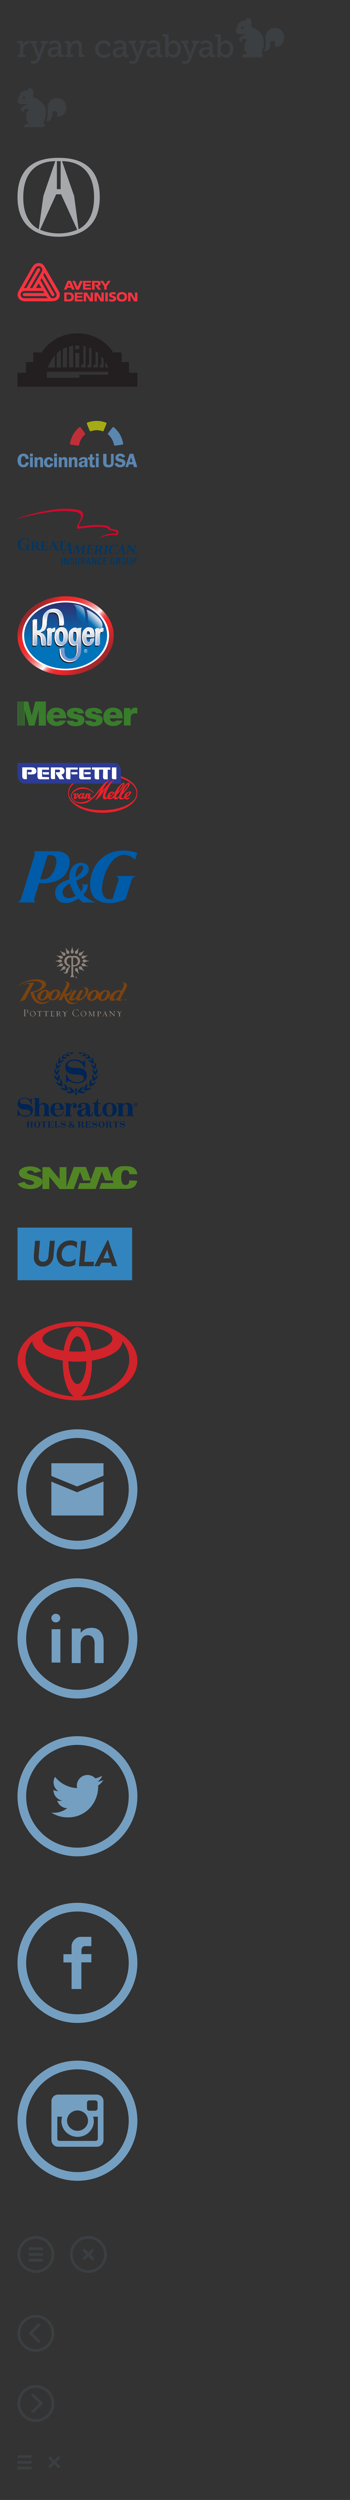 <?xml version="1.0" encoding="utf-8"?>
<!-- Generator: Adobe Illustrator 17.1.0, SVG Export Plug-In . SVG Version: 6.00 Build 0)  -->
<!DOCTYPE svg PUBLIC "-//W3C//DTD SVG 1.1//EN" "http://www.w3.org/Graphics/SVG/1.1/DTD/svg11.dtd">
<svg version="1.1" id="Layer_1" xmlns="http://www.w3.org/2000/svg" xmlns:xlink="http://www.w3.org/1999/xlink" x="0px" y="0px"
	 viewBox="0 0 400 2851" enable-background="new 0 0 400 2851" xml:space="preserve">
<rect x="0" y="0" width="400" height="2851" fill="#333333" stroke="none"/>
<g>
	<g>
		<path fill="#3B3F42" d="M118.7,46.1c2.8,0,7.3,1,7.3,4.3v2.3h-3.2v-1.3c0-1.4-2.4-2.1-4-2.1c-3.7,0-6.3,2.7-6.3,6.7
			c0,4.3,3,6.7,6.5,6.7c3.2,0,5.3-1.9,5.9-2.4l1.4,2.6c-0.8,0.8-3.5,2.9-7.5,2.9c-5.4,0-10-3.7-10-9.8
			C108.9,50.2,113.2,46.1,118.7,46.1z"/>
		<path fill="#3B3F42" d="M139.7,53.7h1.2V53c0-3-1.7-4-4-4c-2.9,0-5.3,1.8-5.3,1.8l-1.4-2.6c0,0,2.7-2.2,7-2.2
			c4.7,0,7.2,2.5,7.2,7.2v8.4c0,0.6,0.3,0.8,0.8,0.8h1.9v2.8h-3.7c-1.7,0-2.3-0.8-2.3-2v-0.3c0-0.7,0.1-1.2,0.1-1.2h-0.1
			c0,0-1.6,4-6.1,4c-3.1,0-6.2-1.8-6.2-5.7C128.9,54.1,136.7,53.7,139.7,53.7z M135.9,62.9c3.2,0,5.1-3.3,5.1-6.1v-0.8H140
			c-1.7,0-7.5,0.1-7.5,3.7C132.5,61.4,133.7,62.9,135.9,62.9z"/>
		<path fill="#3B3F42" d="M151.6,70c1.6,0,2.8-1.1,3.4-2.6l0.8-1.9l-6.5-16.3H147v-2.8h8.5v2.8H153l4.1,11.1
			c0.3,0.8,0.3,1.6,0.3,1.6h0.1c0,0,0.1-0.8,0.4-1.6l4.1-11.1h-2.4v-2.8h8.2v2.8h-2.3l-7.3,18.9c-1.2,3.2-3.7,4.8-6.5,4.8
			c-2.4,0-4-1.2-4-1.2l1.2-2.7C149,69.1,150,70,151.6,70z"/>
		<path fill="#3B3F42" d="M178.4,53.7h1.2V53c0-3-1.7-4-4-4c-2.9,0-5.3,1.8-5.3,1.8l-1.4-2.6c0,0,2.7-2.2,7-2.2
			c4.7,0,7.2,2.5,7.2,7.2v8.4c0,0.6,0.3,0.8,0.8,0.8h1.9v2.8h-3.7c-1.7,0-2.3-0.8-2.3-2v-0.3c0-0.7,0.1-1.2,0.1-1.2h-0.1
			c0,0-1.6,4-6.1,4c-3.1,0-6.2-1.8-6.2-5.7C167.6,54.1,175.3,53.7,178.4,53.7z M174.5,62.9c3.2,0,5.1-3.3,5.1-6.1v-0.8h-0.9
			c-1.7,0-7.5,0.1-7.5,3.7C171.2,61.4,172.4,62.9,174.5,62.9z"/>
		<path fill="#3B3F42" d="M188.9,41.9h-3.1v-2.8h6.7v8.7c0,0.9-0.1,1.6-0.1,1.6h0.1c0,0,1.7-3.3,6-3.3c5,0,8.2,4,8.2,9.8
			c0,6-3.6,9.8-8.5,9.8c-4.3,0-5.9-3.4-5.9-3.4h-0.1c0,0,0.1,0.7,0.1,1.5v1.5h-3.4V41.9z M197.7,62.6c2.9,0,5.3-2.4,5.3-6.7
			c0-4.1-2.2-6.7-5.2-6.7c-2.8,0-5.4,2-5.4,6.7C192.4,59.3,194.1,62.6,197.7,62.6z"/>
		<path fill="#3B3F42" d="M211.4,70c1.6,0,2.8-1.1,3.4-2.6l0.8-1.9l-6.5-16.3h-2.3v-2.8h8.5v2.8h-2.5l4.1,11.1
			c0.3,0.8,0.3,1.6,0.3,1.6h0.1c0,0,0.1-0.8,0.4-1.6l4.1-11.1h-2.4v-2.8h8.2v2.8h-2.3l-7.3,18.9c-1.2,3.2-3.7,4.8-6.5,4.8
			c-2.4,0-4-1.2-4-1.2l1.2-2.7C208.8,69.1,209.9,70,211.4,70z"/>
		<path fill="#3B3F42" d="M238.3,53.7h1.2V53c0-3-1.7-4-4-4c-2.9,0-5.3,1.8-5.3,1.8l-1.4-2.6c0,0,2.7-2.2,7-2.2
			c4.7,0,7.2,2.5,7.2,7.2v8.4c0,0.6,0.3,0.8,0.8,0.8h1.9v2.8H242c-1.6,0-2.3-0.8-2.3-2v-0.3c0-0.7,0.1-1.2,0.1-1.2h-0.1
			c0,0-1.6,4-6.1,4c-3.1,0-6.2-1.8-6.2-5.7C227.4,54.1,235.2,53.7,238.3,53.7z M234.4,62.9c3.2,0,5.1-3.3,5.1-6.1v-0.8h-0.9
			c-1.7,0-7.5,0.1-7.5,3.7C231,61.4,232.2,62.9,234.4,62.9z"/>
		<path fill="#3B3F42" d="M248.8,41.9h-3.1v-2.8h6.7v8.7c0,0.9-0.1,1.6-0.1,1.6h0.1c0,0,1.7-3.3,6-3.3c5,0,8.2,4,8.2,9.8
			c0,6-3.6,9.8-8.5,9.8c-4.3,0-5.9-3.4-5.9-3.4H252c0,0,0.1,0.7,0.1,1.5v1.5h-3.4V41.9z M257.5,62.6c2.9,0,5.3-2.4,5.3-6.7
			c0-4.1-2.2-6.7-5.3-6.7c-2.8,0-5.4,2-5.4,6.7C252.2,59.3,253.9,62.6,257.5,62.6z"/>
		<g>
			<path fill="#3B3F42" d="M20.3,62.3h2.7V50.2c0-0.5-0.3-0.8-0.8-0.8H20v-2.7h4.1c1.6,0,2.3,0.7,2.3,2.1v1.2c0,0.7-0.1,1.3-0.1,1.3
				h0.1c0.8-2.7,3-4.8,5.8-4.8c0.5,0,0.9,0.1,0.9,0.1V50c0,0-0.4-0.1-1-0.1c-3.9,0-5.6,4-5.6,7.6v4.9h2.7V65h-8.9V62.3z"/>
			<path fill="#3B3F42" d="M38.7,69.7c1.6,0,2.7-1.1,3.4-2.5l0.8-1.8l-6.4-16h-2.3v-2.7h8.3v2.7H40l4.1,10.9
				c0.3,0.8,0.3,1.6,0.3,1.6h0.1c0,0,0.1-0.8,0.4-1.6l4-10.9h-2.3v-2.7h8.1v2.7h-2.3l-7.2,18.6c-1.2,3.1-3.6,4.7-6.4,4.7
				c-2.3,0-3.9-1.2-3.9-1.2l1.2-2.7C36.1,68.9,37.1,69.7,38.7,69.7z"/>
			<path fill="#3B3F42" d="M65.2,53.7h1.2V53c0-2.9-1.7-3.9-3.9-3.9c-2.9,0-5.2,1.8-5.2,1.8l-1.4-2.5c0,0,2.7-2.2,6.9-2.2
				c4.7,0,7.1,2.4,7.1,7.1v8.2c0,0.5,0.3,0.8,0.8,0.8h1.8V65h-3.6c-1.6,0-2.3-0.8-2.3-2v-0.3c0-0.7,0.1-1.2,0.1-1.2h-0.1
				c0,0-1.6,3.9-6,3.9c-3,0-6.1-1.8-6.1-5.6C54.6,54.1,62.2,53.7,65.2,53.7z M61.4,62.7c3.1,0,5-3.2,5-6V56h-0.9
				c-1.7,0-7.4,0.1-7.4,3.6C58.1,61.3,59.3,62.7,61.4,62.7z"/>
			<path fill="#3B3F42" d="M74.2,62.3H77V50.2c0-0.5-0.3-0.8-0.8-0.8H74v-2.7h4.1c1.6,0,2.3,0.7,2.3,2v0.9c0,0.6-0.1,1.1-0.1,1.1
				h0.1c0.4-1,2.5-4.5,7.1-4.5c4.2,0,6.1,2.4,6.1,7.1v9.1h2.9V65h-6.4v-11c0-2.6-0.5-4.6-3.4-4.6c-3.7,0-6.1,3.4-6.1,7.1v5.8h2.9V65
				h-9.2V62.3z"/>
		</g>
	</g>
	<g>
		<path fill="#3B3F42" d="M302,58.6c0,0,1.7-4.4,1.7-7.4c0-3,0-9.9,0-9.9s1.1-9.3,10.4-9.3c9.4,0,10.8,8.9,10.8,10.3
			c0,1.3-0.6,11.2-10.5,11.2v-4.7c0,0-0.1-2.1-2.6-2.1c-2.5,0-2.9,1.3-2.9,2c0,0.7,0,2.1,0,2.1S309,58.6,302,58.6z"/>
		<path fill="#3B3F42" d="M269.4,36c0,2,3,3,3,3h9.1c0,0-8.2,2.6-8.2,5.6c0,3,3.4,3.4,3.4,3.4v-3.4h5.2v2.2c0,0-2.7,0.8-2.7,6.7
			c0,5.9,2.7,6.4,2.7,6.4v1.4c-5.2,0-5.3,4.1-5.3,4.1s20.9,0,21.7,0c0.7,0,2.1-0.5,2.1-2.1s-2.1-2.1-2.1-2.1
			c11.7-24-11.1-30.2-11.1-30.2s0-2.2,0-6.3c0-4.1-5.5-4.7-5.5-4.7v3.1c-7.4,0-9.5,4.1-9.5,4.1S269.4,34,269.4,36z M275.5,31.6
			c0-0.8,0.6-1.4,1.4-1.4c0.8,0,1.4,0.6,1.4,1.4c0,0.8-0.6,1.4-1.4,1.4C276.1,33,275.5,32.4,275.5,31.6z"/>
	</g>
</g>
<g>
	<path fill="#3B3F42" d="M52.8,138.3c0,0,1.7-4.4,1.7-7.3c0-3,0-9.8,0-9.8s1.1-9.2,10.5-9.2c9.4,0,10.9,8.9,10.9,10.2
		c0,1.3-0.6,11.1-10.6,11.1v-4.7c0,0-0.1-2.1-2.6-2.1c-2.6,0-2.9,1.3-2.9,2c0,0.7,0,2.1,0,2.1S59.9,138.3,52.8,138.3z"/>
	<path fill="#3B3F42" d="M20,115.8c0,2,3,3,3,3h9.2c0,0-8.3,2.6-8.3,5.6c0,3,3.4,3.4,3.4,3.4v-3.4h5.2v2.2c0,0-2.7,0.8-2.7,6.7
		c0,5.8,2.8,6.3,2.8,6.3v1.4c-5.2,0-5.3,4-5.3,4s21.1,0,21.8,0c0.7,0,2.2-0.5,2.2-2.1c0-1.6-2.1-2.1-2.1-2.1
		c11.8-23.8-11.2-30-11.2-30s0-2.2,0-6.2c0-4-5.5-4.7-5.5-4.7v3c-7.4,0-9.6,4.1-9.6,4.1S20,113.9,20,115.8z M26.1,111.5
		c0-0.8,0.6-1.4,1.4-1.4s1.4,0.6,1.4,1.4c0,0.8-0.6,1.4-1.4,1.4S26.1,112.3,26.1,111.5z"/>
</g>
<path fill-rule="evenodd" clip-rule="evenodd" fill="#A6A8AB" d="M20,224.9c0-41.1,30.3-44.9,47-44.9c16.7,0,47,3.8,47,44.9
	c0,40.1-30.8,45.1-47,45.1C51.1,270,20,264.9,20,224.9L20,224.9z M84.7,223.4l5.1,38c2.8-1.5,17.9-8.9,17.7-36.5
	c0-32.5-19.7-41.1-36.6-41.1L84.7,223.4L84.7,223.4z M67,215.7h2.3v-31.9c-0.3,0-2.3,0-2.3,0h-2v31.9H67L67,215.7z M67,266.2
	c9.4,0,17.7-2.5,21.2-4.3l-18.4-40.3h-5.6l-18.4,40.3C49.3,263.7,57.7,266.2,67,266.2L67,266.2z M63.2,183.8
	c-16.9,0-36.6,8.6-36.6,41.1c-0.3,27.6,14.9,35,17.7,36.5l5.3-38L63.2,183.8L63.2,183.8z"/>
<g>
	<rect x="120.3" y="333.6" fill="#F7323F" width="2.9" height="10.1"/>
	<polygon fill="#F7323F" points="104,330.3 94.9,330.3 94.9,320.3 104,320.3 104,322.4 97.6,322.4 97.6,324.2 103.5,324.2 
		103.5,326.2 97.6,326.2 97.6,328.2 104,328.2 	"/>
	<path fill="#F7323F" d="M130.8,337.9c-2.3-0.9-2.9-0.9-3.1-1.3c-0.4-0.8,0.6-1.1,1.7-1.1c0.3,0,1,0.1,2.7,0.3v-2.3
		c-0.8-0.2-1.9-0.3-3-0.3c-1.7,0-4.6,0.4-4.5,3.3c0.2,1.8,1.5,2.3,3.3,2.9c1.6,0.5,1.9,0.6,1.9,1.4c-0.1,0.7-1,0.8-1.6,0.8
		c-1.1,0-2.5-0.2-3.6-0.5v2.4c0,0,1.9,0.4,3.7,0.4c1.3,0,4.2-0.4,4.5-3.2C132.8,338.9,131.7,338.3,130.8,337.9"/>
	<path fill="#F7323F" d="M91.5,320.3h3.1l-4.4,10.1h-3.1l-4.4-10.1h3.1l2.6,6.4c0.1,0.2,0.2,0.5,0.2,0.7c0-0.2,0.1-0.5,0.2-0.7
		L91.5,320.3z"/>
	<polygon fill="#F7323F" points="103.6,340.6 99.3,333.6 95.7,333.6 95.7,343.7 98.4,343.7 98.4,336.7 102.7,343.7 106.3,343.7 
		106.3,333.6 103.6,333.6 	"/>
	<path fill="#F7323F" d="M108,322.4h2.7c0.5,0,1.4,0,1.4,1.2c0,1-0.7,1.2-1.4,1.2h-2.4l3.9,5.6h3.5l-3.4-4.1c1,0,2.7-0.8,2.7-2.7
		c0.1-2.6-1.2-3.3-3.2-3.3h-6.6v10.1h2.9V322.4z"/>
	<polygon fill="#F7323F" points="85.4,343.7 94.5,343.7 94.5,341.6 88.1,341.6 88.1,339.5 94,339.5 94,337.5 88.1,337.5 88.1,335.7 
		94.5,335.7 94.5,333.6 85.4,333.6 	"/>
	<path fill="#F7323F" d="M121.9,330.3v-3.6l4.6-6.4h-3.3l-2.4,3.8c-0.2,0.3-0.3,0.6-0.3,0.6s-0.1-0.2-0.3-0.6l-2.3-3.8h-3.3l4.5,6.4
		v3.6L121.9,330.3z"/>
	<path fill="#F7323F" d="M77.3,320.3L73,330.3h3.1l0.9-2.2h4.3l0.9,2.2h3.1l-4.3-10.1H77.3z M77.7,326.2l1-2.6c0,0,0.2-0.5,0.3-1
		c0.2,0.5,0.4,1,0.4,1l1,2.6H77.7z"/>
	<polygon fill="#F7323F" points="115.9,333.6 118.6,333.6 118.6,343.7 115,343.7 110.7,336.7 110.7,343.7 108,343.7 108,333.6 
		111.6,333.6 115.9,340.6 	"/>
	<polygon fill="#F7323F" points="154.3,333.6 154.3,340.6 150,333.6 146.4,333.6 146.4,343.7 149.1,343.7 149.1,336.7 153.4,343.7 
		157,343.7 157,333.6 	"/>
	<path fill="#F7323F" d="M66.9,331.6l-14.5-25.1c-1-1.8-1-1.7-1.2-2.1c-0.8-1.4-1.9-2.7-3.1-3.4c-1.5-0.9-3.7-1.4-6.1-0.7
		c-2,0.6-3.5,1.8-5.2,4.5l-2,3.4l-13.2,23.2c-0.8,1.6-0.6,1.2-0.9,1.8c-0.4,1.1-0.6,1.7-0.6,2.9c0,3.5,2.8,7.4,8.3,7.5
		c0.8,0-0.3,0,1.6,0c2.8,0,22.9,0,28.6,0c0.9,0,0.6,0,1.7-0.1c3.9-0.2,6.8-1.9,7.9-5.6C68.8,335.4,68.1,333.6,66.9,331.6
		 M40.1,306.1c0.9-1.5,1.7-2.1,2.7-2.4c2.4-0.7,4.7,0.6,5.4,2.9c0.3,1,0.2,2.1-0.6,3.6L37,328.4h-2.8l11.3-19.6
		c0.4-0.7,0.5-1.2,0.4-1.7c-0.3-0.9-1.2-1.6-2.3-1.2c-0.4,0.2-0.8,0.4-1.2,1.2l-12.2,21.3h-0.4c-0.8,0-1.7,0.1-2.6,0.4L40.1,306.1z
		 M44.2,323.1l3.1,5.3h-6.2L44.2,323.1z M28.3,340.2c-1.3-0.1-2.2-0.2-3.3-1.1c-1.9-1.7-1.9-4.4-0.2-6c0.8-0.8,1.9-1.2,3.3-1.3h21.1
		l1.4,2.4H27.9c-0.4,0-1,0.2-1.4,0.5c-0.7,0.7-0.7,1.8,0.1,2.5c0.4,0.4,0.9,0.5,1.3,0.5h24.8c0.6,0.9,0.9,1.5,2,2.4H28.3z M64.6,337
		c-0.6,2.3-3,3.7-5.3,3c-1.3-0.4-2-1.3-2.7-2.4l-10.4-18l1.4-2.4l11.1,19.2c0.5,0.9,0.9,1.2,1.3,1.3c0.9,0.3,2-0.3,2.2-1.2
		c0.1-0.5,0-0.9-0.4-1.7l-12.3-21.1c0.4-0.8,0.9-1.7,1-3l13.3,23C64.6,334.6,65,335.6,64.6,337"/>
	<path fill="#F7323F" d="M79.6,333.6h-6.2v10.1h6.3c3.6,0,4.6-2.7,4.7-5C84.4,336.5,83.2,333.6,79.6,333.6 M78.4,341.4h-2.3v-5.6
		h2.4c1.6,0,3,0.7,3,2.8C81.5,341,80.1,341.4,78.4,341.4"/>
	<path fill="#F7323F" d="M139.3,333.1c-3.8-0.1-5.9,2-5.9,5.4c0,3.4,2.1,5.5,5.9,5.4c3.8,0.1,6-2.1,5.9-5.4
		C145.2,335.2,143.1,333.1,139.3,333.1 M139.3,341.5c-2,0-3.1-1.2-3.1-3s1.1-3,3.1-3c2.1,0,3.1,1.2,3.1,3S141.4,341.5,139.3,341.5"
		/>
</g>
<path fill="#F7323F" d="M88.7,327.3"/>
<path fill="#231F20" d="M147.4,425.2v-12.3H139v-11l-9.8,0l0-0.1c-8.4-13.2-23.5-21.6-40.7-21.7h0c-17.2,0.1-32.3,8.5-40.7,21.7
	l0,0.1l-9.8,0v11h-8.4v12.3H20V441h137v-15.8H147.4z M114.1,415.9l1.7,0v-9.7c1.1,1.3,2.1,2.4,2.6,3.2v9.7h-4.3V415.9z M106.6,415.9
	h2.6v-15.5c1,0.7,2.2,1.6,2.8,2.1V419h-5.3V415.9z M100,415.9h1.8v-19.5c1.4,0.6,2.3,1,2.8,1.2V419H100V415.9z M92.7,415.9h2.6
	v-21.3c1.6,0.3,2.2,0.5,2.6,0.6V419h-5.2V415.9z M86,394.1c0.9-0.1,1.7-0.1,2.6-0.1c0.7,0,1.3,0,2,0.1v4.1H86V394.1z M86,402.5h4.6
	V419H86V402.5z M78.9,395.3c1.5-0.4,3.1-0.8,4.7-1V419h-4.7V395.3z M71.8,397.9c1.5-0.8,3.1-1.4,4.7-2V419h-4.7V397.9z M64.8,403
	c1.4-1.3,3.2-2.7,4.8-3.7v19.8l-4.8,0V403z M54.6,419.1c1.1-3.6,5.9-11.6,8.1-14l0,14H54.6z M123.6,427.4H90.6v3.4h-37v-6.9h70
	V427.4z M120.4,412.5c1.5,2.2,3.2,6.5,3.2,6.5l-3.2,0L120.4,412.5z"/>
<g>
	<path fill="#5A86B0" d="M29.2,523.5c0-1.7-0.6-3.3-2.5-3.3c-2.5,0-2.7,3.3-2.7,5.1c0,2.1,0.2,4.8,2.9,4.8c1.6,0,2.4-1.4,2.6-2.9
		l3.4,0.2c-0.4,3.5-2.8,5.5-6.2,5.5c-4.5,0-6.7-3.7-6.7-7.8c0-4.2,2.2-7.8,6.8-7.8c3.8,0,5.7,2.2,6.1,5.9L29.2,523.5z"/>
	<path fill="#5A86B0" d="M37.5,532.8h-3.2v-11.3h3.2V532.8z M37.5,520.5h-3.2v-3.2h3.2V520.5z"/>
	<path fill="#5A86B0" d="M42.6,521.5v1.9h0c0.7-1.4,1.6-2.1,3.2-2.1c1.1,0,2.1,0.3,2.8,1.2c0.6,0.8,0.6,2.3,0.6,3.3v7H46v-6.1
		c0-1.2,0.2-2.8-1.5-2.8c-0.6,0-1.1,0.3-1.4,0.8c-0.3,0.6-0.4,1.3-0.4,2v6.1h-3.2v-11.3H42.6z"/>
	<path fill="#5A86B0" d="M57.6,525.8c0-1-0.5-2-1.7-2c-1.8,0-2.1,1.8-2.1,3.2c0,1.4,0.2,3.3,2,3.3c1.2,0,1.7-0.9,1.8-1.9l3.1,0.2
		c-0.3,2.8-2.3,4.5-5.1,4.5c-3.4,0-5.3-2.4-5.3-5.7c0-3.5,2-6,5.5-6c2.6,0,4.7,1.7,4.9,4.3L57.6,525.8z"/>
	<path fill="#5A86B0" d="M65.1,532.8h-3.2v-11.3h3.2V532.8z M65.1,520.5h-3.2v-3.2h3.2V520.5z"/>
	<path fill="#5A86B0" d="M70.3,521.5v1.9h0c0.7-1.4,1.6-2.1,3.2-2.1c1.1,0,2.1,0.3,2.8,1.2c0.6,0.8,0.6,2.3,0.6,3.3v7h-3.2v-6.1
		c0-1.2,0.2-2.8-1.5-2.8c-0.6,0-1.1,0.3-1.4,0.8c-0.3,0.6-0.4,1.3-0.4,2v6.1h-3.2v-11.3H70.3z"/>
	<path fill="#5A86B0" d="M81.8,521.5v1.9h0c0.7-1.4,1.6-2.1,3.2-2.1c1,0,2.1,0.3,2.8,1.2c0.6,0.8,0.6,2.3,0.6,3.3v7h-3.2v-6.1
		c0-1.2,0.2-2.8-1.5-2.8c-0.6,0-1.1,0.3-1.4,0.8c-0.3,0.6-0.4,1.3-0.4,2v6.1h-3.2v-11.3H81.8z"/>
	<path fill="#5A86B0" d="M96.7,527.8c0,0.8,0,1.5-0.4,2.2c-0.4,0.6-1,0.9-1.6,0.9c-0.9,0-1.4-0.6-1.4-1.5c0-1.6,2.3-1.9,3.5-2.1
		V527.8z M100.2,532.8c-0.2-0.6-0.2-1.1-0.2-1.7v-5.3c0-1.3,0.1-2.6-1-3.5c-0.9-0.8-2.4-1-3.5-1c-2.4,0-5,0.8-5.3,3.5l3.1,0.3
		c0-1.1,0.9-1.7,1.9-1.7c0.5,0,1,0.2,1.3,0.5c0.3,0.4,0.3,1,0.3,1.5v0.3c-1.4,0.1-3.2,0.2-4.4,0.7c-1.5,0.6-2.5,1.7-2.5,3.3
		c0,2.1,1.5,3.2,3.5,3.2c1.7,0,2.6-0.6,3.6-2c0,0.6,0,1.2,0.2,1.8H100.2z"/>
	<path fill="#5A86B0" d="M100.6,524.1v-2.6h2l0.3-3.3l2.8-0.2v3.5h2.1v2.6h-2.1v4.5c0,1.3,0,1.8,1.6,1.8l1,0v2.5l-0.2,0
		c-0.6,0.1-1.2,0.2-1.8,0.2c-0.9,0-2.2-0.1-2.9-0.7c-0.9-0.7-0.9-2.1-0.9-3.2v-5H100.6z"/>
	<path fill="#5A86B0" d="M112.8,532.8h-3.2v-11.3h3.2V532.8z M112.8,520.5h-3.2v-3.2h3.2V520.5z"/>
	<path fill="#5A86B0" d="M129.9,526.8c0,1.7,0,3.4-1.2,4.6c-1.2,1.2-3,1.6-4.6,1.6c-1.6,0-3.4-0.2-4.6-1.3c-1.5-1.3-1.6-3.1-1.6-4.9
		v-9.2h3.8v9.2c0,0.7,0,1.7,0.3,2.4c0.5,0.8,1.4,1,2.3,1c0.7,0,1.7-0.2,2.2-0.8c0.5-0.7,0.4-1.7,0.4-2.6v-9.2h3V526.8z"/>
	<path fill="#5A86B0" d="M140,521.9c-0.5-1.3-1.3-1.8-2.6-1.8c-0.9,0-2.1,0.2-2.1,1.4c0,1.1,1.3,1.4,2.2,1.5
		c1.2,0.3,2.9,0.6,3.9,1.3c1.2,0.8,2,2.1,2,3.6c0,1.5-0.7,2.9-1.9,3.8c-1.2,0.9-2.9,1.2-4.4,1.2c-2.8,0-5.4-1.2-6.1-4.2l3.3-0.8
		c0.4,1.6,1.6,2.2,3.1,2.2c1,0,2.4-0.4,2.4-1.6c0-1.3-1.7-1.5-2.6-1.7c-2.7-0.6-5.3-1.4-5.3-4.7c0-1.4,0.6-2.7,1.6-3.6
		c1.1-0.9,2.4-1.2,3.8-1.2c2.6,0,4.8,0.9,5.7,3.6L140,521.9z"/>
	<path fill="#5A86B0" d="M148.2,526.9l1.6-5.4l1.6,5.4H148.2z M152.3,517.5h-4.1l-4.9,15.2h3.1l0.9-3.1h4.9l0.9,3.1h3.8L152.3,517.5
		z"/>
	<path fill="#A6AA14" d="M117.2,491.8c0.1,0,0.2,0,0.3,0c0.4,0,0.8-0.2,1-0.7c0-0.1,2.9-7.3,3.1-7.6c0.1-0.4,0.1-0.4,0.1-0.6
		c0-0.5-0.3-0.9-0.6-1c-0.1,0-4.8-1.9-10.6-1.9c-5.8,0-10.5,1.8-10.6,1.9c-0.3,0.1-0.6,0.5-0.6,1c0,0.2,0,0.3,0.1,0.6
		c0.1,0.4,3,7.6,3.1,7.6c0.2,0.4,0.6,0.7,1,0.7c0.1,0,0.2,0,0.3,0c0.1,0,3.1-1.2,6.8-1.2C114.1,490.6,117.1,491.7,117.2,491.8"/>
	<path fill="#C02F38" d="M97.1,495.5c0.1-0.1,0.1-0.1,0.2-0.2c0.2-0.4,0.2-0.8-0.1-1.2c0-0.1-4.8-6.2-5-6.5
		c-0.2-0.3-0.3-0.3-0.5-0.4c-0.5-0.3-0.9-0.1-1.2,0.1c-0.1,0.1-4,3.2-6.9,8.3c-2.9,5.1-3.6,10.1-3.6,10.2c0,0.3,0.1,0.8,0.5,1.1
		c0.2,0.1,0.2,0.1,0.6,0.2c0.4,0.1,8,1.1,8.1,1.1c0.5,0,0.9-0.2,1.1-0.6c0-0.1,0.1-0.2,0.1-0.2c0-0.1,0.5-3.3,2.4-6.5
		C94.6,497.6,97,495.6,97.1,495.5"/>
	<path fill="#5A86B0" d="M123.6,495.5c-0.1-0.1-0.1-0.1-0.2-0.2c-0.2-0.4-0.2-0.8,0.1-1.2c0-0.1,4.8-6.2,5-6.5
		c0.2-0.3,0.3-0.3,0.5-0.4c0.5-0.3,0.9-0.1,1.2,0.1c0.1,0.1,4,3.2,6.9,8.3c2.9,5.1,3.6,10.1,3.7,10.2c0,0.3-0.1,0.8-0.6,1.1
		c-0.2,0.1-0.2,0.1-0.6,0.2c-0.4,0.1-8,1.1-8.1,1.1c-0.5,0-0.9-0.2-1.1-0.6c0-0.1-0.1-0.2-0.1-0.2c0-0.1-0.5-3.3-2.4-6.5
		C126.2,497.6,123.7,495.6,123.6,495.5"/>
</g>
<g>
	<path fill="#CF0A2C" d="M129.3,603.6c-5.9-0.5-1-3.3-9.2-4.4c-20-2.7-33,5.2-29.2-2.1c1.2-2.3,1.6-2.8,2.9-5.5
		c2.1-4.3,2.2-8.4-4.3-10c-23.8-6.1-65.4,8.3-68.1,9.1c0,0-0.7,0.2-1,0.4c-1,0.5,0.4,0.2,0.4,0.2c10.4-2.8,36.5-8.9,53.8-8.5
		c16.5,0.4,21.7,2.5,15.4,13.5c-4.5,7.9,0,6.7,1.8,6.4c15.9-2.4,30.5-2.4,31.4,0.1c0.6,2,5.3,2.4,5.5,2.4c3.1,0.4,5.3,1.3,3.9,3.6
		c-6.7-1-15.5,1.5-19.3,4.9c-0.2,0.2,0,0.2,0.2,0.1c6.2-3.5,19.2-4.7,19.7-2.7C137,606.3,135.7,604.1,129.3,603.6"/>
	<path fill="#003764" d="M151.7,643.8h1.2v-3.2h1.1c1.4,0,2.2-0.9,2.2-2.3c0-1.3-0.6-2.3-2.1-2.3h-2.4V643.8z M152.9,637h0.8
		c1,0,1.3,0.5,1.3,1.4c0,1-0.6,1.3-1.2,1.3h-0.9V637z M145.4,636.1v5.5c0,1.8,0.9,2.5,2.3,2.5c1.4,0,2.3-0.7,2.3-2.5v-5.5h-1.2v5.6
		c0,1-0.4,1.4-1.1,1.4c-0.7,0-1.1-0.4-1.1-1.4v-5.6H145.4z M141.3,643.1c-0.7,0-1.3-0.5-1.3-3.1c0-2.6,0.6-3.1,1.3-3.1
		c0.7,0,1.3,0.5,1.3,3.1C142.6,642.6,142,643.1,141.3,643.1 M141.3,644c1.7,0,2.5-1.3,2.5-4c0-2.8-0.8-4-2.5-4c-1.7,0-2.5,1.3-2.5,4
		C138.8,642.7,139.6,644,141.3,644 M134,639.5V637h1c0.8,0,1.1,0.4,1.1,1.3c0,0.8-0.4,1.3-1.2,1.3H134z M132.8,643.8h1.2v-3.4h1
		c0.8,0,1.1,0.4,1.1,1.2c0,0.6,0,1,0.1,1.5c0,0.3,0.1,0.5,0.2,0.7h1.4c-0.2-0.1-0.3-0.3-0.4-0.7c0-0.5,0-1.1,0-1.6
		c0-1.1-0.4-1.5-1.2-1.6v0c0.8-0.1,1.3-0.9,1.3-1.9c0-1.5-0.9-2-1.9-2h-2.7V643.8z M130.2,643.8h0.9v-4.1h-2.4v0.9h1.3
		c0,1.7-0.3,2.4-1.3,2.4c-0.8,0-1.2-0.6-1.2-3.1c0-2.5,0.5-3.1,1.3-3.1c0.8,0,1.1,0.7,1.1,1.3v0.2h1.1v-0.1c0-0.7-0.3-2.2-2.2-2.2
		c-1.7,0-2.5,1.3-2.5,4c0,2.8,0.6,4,2.2,4c0.9,0,1.3-0.3,1.6-1.1h0V643.8z M118,643.8h4.2v-1h-3v-2.5h2.7v-1h-2.7v-2.2h2.9v-1H118
		V643.8z M115.3,641.1v0.1c0,0.7-0.1,1.9-1.1,1.9c-0.9,0-1.3-0.6-1.3-3.1c0-2.5,0.4-3.1,1.3-3.1c0.9,0,1.1,0.8,1.1,1.5v0.1h1.2v-0.1
		c0-0.8-0.1-2.4-2.3-2.4c-1.9,0-2.5,1.3-2.5,4c0,2.8,0.6,4,2.5,4c1.8,0,2.3-1.4,2.3-2.8v-0.2H115.3z M105.3,643.8h1.1v-6h0l2.2,6
		h1.5v-7.8h-1.1v5.8h0l-2.2-5.8h-1.5V643.8z M98.3,643.8h1.3l0.5-1.9h2.2l0.5,1.9h1.3l-2-7.8h-1.5L98.3,643.8z M100.3,640.9l0.9-3.8
		h0l0.9,3.8H100.3z M93.6,639.5V637h1c0.8,0,1.1,0.4,1.1,1.3c0,0.8-0.4,1.3-1.2,1.3H93.6z M92.4,643.8h1.2v-3.4h1
		c0.8,0,1.1,0.4,1.1,1.2c0,0.6,0,1,0.1,1.5c0,0.3,0.1,0.5,0.2,0.7h1.4c-0.2-0.1-0.3-0.3-0.4-0.7c0-0.5,0-1.1,0-1.6
		c0-1.1-0.4-1.5-1.2-1.6v0c0.8-0.1,1.3-0.9,1.3-1.9c0-1.5-0.9-2-1.9-2h-2.7V643.8z M86,636.1v5.5c0,1.8,0.9,2.5,2.3,2.5
		c1.4,0,2.3-0.7,2.3-2.5v-5.5h-1.2v5.6c0,1-0.4,1.4-1.1,1.4c-0.7,0-1.1-0.4-1.1-1.4v-5.6H86z M79.8,641.4v0.2c0,1.1,0.4,2.4,2.3,2.4
		c1.5,0,2.5-0.7,2.5-2.3c0-1.1-0.5-1.7-1.5-2.1l-0.8-0.3c-0.8-0.3-1.1-0.7-1.1-1.3c0-0.8,0.5-1.1,1-1.1c0.8,0,1.1,0.4,1.1,1.1v0.2
		h1.2V638c0-0.8-0.2-2-2.1-2c-1.4,0-2.3,0.8-2.3,2.2c0,1.1,0.5,1.7,1.6,2.1l0.8,0.3c0.7,0.2,1.1,0.6,1.1,1.4c0,0.6-0.4,1.1-1.1,1.1
		c-0.8,0-1.2-0.5-1.2-1.4v-0.2H79.8z M73.4,643.8h1.1v-6h0l2.2,6h1.5v-7.8h-1.1v5.8h0l-2.2-5.8h-1.5V643.8z M70.5,643.8h1.2v-7.8
		h-1.2V643.8z"/>
	<path fill="#003764" d="M32.9,626.8c-1.4,0.6-3.2,0.9-5.4,0.9c-5.1,0-7.5-3.4-7.5-6.8c0-4,3.1-7,7.5-7c2.2,0,3.1,0.8,4,0.8
		c0.4,0,0.7-0.1,1-0.5H33v3.7h-0.4c-0.8-2-2.7-3.3-4.9-3.3c-2.9,0-4.5,2.4-4.5,6.5c0,4.2,1.9,5.8,4.5,5.8c1.3,0,2.3-0.3,2.3-1.4v-2
		c0-0.9-0.4-1.4-1.5-1.6v-0.4h5.7v0.4c-1,0.3-1.4,0.8-1.4,2V626.8z"/>
	<path fill="#003764" d="M60.2,619.2l-1.6,4.1h3.2L60.2,619.2z M62.1,624h-3.9l-0.5,1.3c-0.4,0.9-0.3,1.5,0.9,1.8v0.3h-3.4v-0.3
		c1.1-0.2,1.5-1.1,2-2.3l3.1-7.7h1.6l3.3,8.1c0.6,1.4,1.1,1.9,2,2v0.3h-5.4v-0.3c1.3-0.2,1.4-0.6,1-1.5L62.1,624z"/>
	<path fill="#003764" d="M67.8,627.4v-0.3c1.1-0.2,1.4-0.5,1.4-1.5v-7.7h-1.1c-1.3,0-2,0.5-2.4,1.7h-0.3l0.1-2.4h0.3
		c0.1,0.1,0.3,0.1,0.5,0.2c0.2,0,0.4,0.1,0.6,0.1h7c0.4,0,0.8-0.1,1.1-0.2h0.3l0.1,2.4h-0.3c-0.4-1.2-1.1-1.7-2.4-1.7h-1.1v7.7
		c0,1,0.3,1.3,1.3,1.5v0.3H67.8z"/>
	<path fill="#003764" d="M38.6,622.1v-4.1h0.7c1.5,0,2.3,0.7,2.3,2C41.6,621.6,40.7,622.2,38.6,622.1 M54.5,627.4l0.2-2.4h-0.3
		c-0.4,1-0.9,1.9-2.3,1.9h-0.6c-1.1,0-1.5-0.3-1.5-1.2v-3h1.9c0.9,0,1.4,0.4,1.5,1.3h0.4v-3.1h-0.4c-0.2,0.9-0.6,1.3-1.5,1.3H50
		v-4.2h2.1c1.2,0,1.6,0.4,2,1.7h0.3v-2.2h-8.2v0.3c1.1,0.2,1.4,0.5,1.4,1.4v6.5c0,1.5-1.3,2-2.1,1.2c-1-0.9-2.1-4.1-3.3-4.4v0
		c1.6-0.4,2.2-1.4,2.2-2.4c0-1.4-1.2-2.5-4.2-2.5h-5.2v0.3c1.2,0.2,1.4,0.5,1.4,1.4v6.8c0,0.8-0.5,1.2-1.4,1.3v0.3H40v-0.3
		c-1-0.1-1.4-0.5-1.4-1.4v-3.1c1,0,1.3,0,1.8,0.5c0.8,0.8,1.6,3,2.8,4.3H54.5z"/>
	<path fill="#003764" d="M155.4,631.2h0.3c0.2,0,0.3,0,0.3,0.3c0,0.3-0.2,0.3-0.4,0.3h-0.3V631.2z M155.1,632.6h0.2v-0.7h0.3
		l0.4,0.7h0.3l-0.4-0.7c0.2,0,0.4-0.2,0.4-0.4c0-0.3-0.2-0.5-0.6-0.5h-0.6V632.6z M154.3,631.8c0,0.8,0.6,1.4,1.4,1.4
		c0.7,0,1.4-0.6,1.4-1.4c0-0.8-0.6-1.4-1.4-1.4C154.9,630.4,154.3,631,154.3,631.8 M154.5,631.8c0-0.7,0.5-1.2,1.1-1.2
		c0.6,0,1.1,0.5,1.1,1.2c0,0.7-0.5,1.2-1.1,1.2C155,633,154.5,632.5,154.5,631.8"/>
	<path fill="#003764" d="M105,622.1c1.1,0,1.4,0.4,1.5,1.7h0.3l0.5-2.3h-7.5l-0.1,0.3c1,0.2,1.2,0.5,1,1.4l-1.4,6.6
		c-0.2,1.1-0.4,1.4-1.6,1.7l-0.1,0.3h7.7l0.7-2.5h-0.3c-0.5,1-1.3,1.9-2.5,1.9h-0.6c-1,0-1.3-0.3-1.1-1.3l0.6-3h1.8
		c0.8,0,1.2,0.4,1.1,1.3h0.3l0.7-3.2h-0.3c-0.4,0.9-0.8,1.3-1.6,1.3h-1.8l0.9-4.3H105z"/>
	<path fill="#003764" d="M124.5,621.6h-4.8l-0.1,0.3c1,0.3,1.1,0.5,1,1.4l-1.3,6.6c-0.2,1-0.3,1.4-1.6,1.7l-0.1,0.3h4.8l0.1-0.3
		c-1-0.3-1.1-0.5-1-1.4l1.4-6.6c0.2-1,0.3-1.4,1.6-1.7L124.5,621.6z"/>
	<path fill="#003764" d="M132.9,629.5c-1.3,1.1-2.3,1.6-3.5,1.6c-1.9,0-3.3-1.3-2.6-4.8c0.6-2.7,2.1-4.5,3.9-4.5
		c1.7,0,2.7,1.2,2.7,3.3h0.3l0.8-3.8h-0.3c-0.2,0.4-0.5,0.5-0.7,0.5c-0.5,0-1.2-0.6-2.7-0.6c-3.1,0-5.9,2.4-6.6,5.5
		c-0.6,3.1,1.1,5.2,4.1,5.2c1.7,0,3.2-0.7,4.5-2.1L132.9,629.5z"/>
	<path fill="#003764" d="M75.1,626.5l2.9-5.3l0.8,5.3H75.1z M90.5,628.3l-1.2-6.8h-3.7l-0.1,0.3c0.5,0,1,0.3,1.3,0.7l-2.4,6.7
		c-0.4,1.1-0.8,2.1-1.4,2c-0.5,0-1-1-1.2-2.4l-1.7-10.5h-1.5L73,628.5c-0.9,1.5-1.7,2.8-3,3l-0.1,0.4H74l0.1-0.4
		c-1.3-0.4-1.3-1.1-0.6-2.3l1-1.8H79l0.3,2c0.2,1.3,0,1.7-1.6,2l-0.1,0.4h4.5h1.5h2.1l0.1-0.3c-1.1-0.1-1.2-0.9-0.7-2.1l2.1-6h0
		l1.5,8.4h0.4l5-8.4h0l-0.3,5.9c-0.1,1.3-0.5,2-1.6,2.3l-0.1,0.3h5.1l0.1-0.3c-0.9-0.2-1.2-0.7-1.2-1.6l0.4-6.4
		c0.1-0.9,0.4-1.5,1.5-1.7l0.1-0.3h-3.5L90.5,628.3z"/>
	<path fill="#003764" d="M111.3,626.4l0.9-4.2h0.7c1.4,0,1.9,0.7,1.7,2C114.1,625.9,113.1,626.5,111.3,626.4 M116.6,631.1
		c-0.7-0.9-1.1-4.2-2.2-4.5l-0.1,0c1.5-0.4,2.4-1.4,2.6-2.4c0.3-1.4-0.7-2.6-3.4-2.6h-4.8l-0.1,0.3c1,0.2,1.1,0.5,1,1.4l-1.4,7
		c-0.2,0.8-0.7,1.2-1.5,1.3l-0.1,0.3h4.8l0.1-0.3c-0.9-0.1-1.2-0.5-1-1.4l0.6-3.2c0.9,0,1.2,0,1.6,0.5c0.6,0.8,0.8,3.1,1.7,4.4h2.9
		l0.1-0.3C117,631.5,116.8,631.4,116.6,631.1"/>
	<path fill="#003764" d="M136.6,627.6l2.3-4.2l0.7,4.2H136.6z M153.1,621.6l-0.1,0.3c1,0.2,1.1,0.7,0.9,2l-0.9,4.6l-4.4-6.9h-3.1
		l-0.1,0.3c0.4,0.1,0.5,0.2,1.1,1l-1.4,6.9c-0.3,1.2-2.3,3.2-2.9-0.2l-1.3-8.2h-1.4l-4.5,7.9c-0.7,1.2-1.3,2.2-2.3,2.3l-0.1,0.3h3.2
		l0.1-0.3c-1-0.3-1-0.8-0.4-1.8l0.8-1.4h3.5l0.3,1.6c0.2,1,0,1.3-1.3,1.6l-0.1,0.3h4.8h0.2h3.3l0.1-0.3c-1.1-0.2-1.4-0.5-1.1-1.6
		l1.3-6.3l5.5,8.3h0.4l1.7-8.4c0.2-0.9,0.6-1.6,1.8-1.7l0.1-0.3H153.1z"/>
</g>
<g>
	<linearGradient id="SVGID_1_" gradientUnits="userSpaceOnUse" x1="41.251" y1="691.251" x2="110.142" y2="760.142">
		<stop  offset="5.618000e-03" style="stop-color:#98272B"/>
		<stop  offset="0.146" style="stop-color:#ED272A"/>
		<stop  offset="0.231" style="stop-color:#ED2A2D"/>
		<stop  offset="0.292" style="stop-color:#EE3336"/>
		<stop  offset="0.345" style="stop-color:#EF4345"/>
		<stop  offset="0.393" style="stop-color:#F1595B"/>
		<stop  offset="0.439" style="stop-color:#F47577"/>
		<stop  offset="0.482" style="stop-color:#F6999A"/>
		<stop  offset="0.524" style="stop-color:#FAC2C3"/>
		<stop  offset="0.563" style="stop-color:#FEF1F1"/>
		<stop  offset="0.573" style="stop-color:#FFFFFF"/>
		<stop  offset="0.582" style="stop-color:#FCDFE0"/>
		<stop  offset="0.595" style="stop-color:#F9B4B6"/>
		<stop  offset="0.609" style="stop-color:#F68E90"/>
		<stop  offset="0.625" style="stop-color:#F36E70"/>
		<stop  offset="0.641" style="stop-color:#F15457"/>
		<stop  offset="0.659" style="stop-color:#EF4043"/>
		<stop  offset="0.68" style="stop-color:#EE3235"/>
		<stop  offset="0.705" style="stop-color:#ED292C"/>
		<stop  offset="0.747" style="stop-color:#ED272A"/>
		<stop  offset="1" style="stop-color:#98272B"/>
	</linearGradient>
	<ellipse fill-rule="evenodd" clip-rule="evenodd" fill="url(#SVGID_1_)" cx="75" cy="725" rx="55" ry="45"/>
	<ellipse fill-rule="evenodd" clip-rule="evenodd" fill="#FFFFFF" cx="75" cy="724.8" rx="49.6" ry="39.6"/>
	<linearGradient id="SVGID_2_" gradientUnits="userSpaceOnUse" x1="75" y1="686.965" x2="75" y2="762.323">
		<stop  offset="5.618000e-03" style="stop-color:#2D2F6F"/>
		<stop  offset="0.584" style="stop-color:#0073BA"/>
	</linearGradient>
	<ellipse fill-rule="evenodd" clip-rule="evenodd" fill="url(#SVGID_2_)" cx="75" cy="724.8" rx="47.4" ry="37.8"/>
	<linearGradient id="SVGID_3_" gradientUnits="userSpaceOnUse" x1="82.871" y1="710.37" x2="100.054" y2="693.188">
		<stop  offset="5.618000e-03" style="stop-color:#2D2F6F"/>
		<stop  offset="0.556" style="stop-color:#0073BA"/>
		<stop  offset="0.966" style="stop-color:#FFFFFF"/>
	</linearGradient>
	<path opacity="0.81" fill-rule="evenodd" clip-rule="evenodd" fill="url(#SVGID_3_)" d="M84.1,690.1c3.5,0,3.8,11.6,4.2,14.2
		c0.7,4.9,6.1,6.9,10.4,9.8c0.1,0.1-0.6-1.6-0.7-1.7c-0.5-5.4-0.1-13.6-2.4-18.5c-0.8-1.7-6.3-4.7-11.3-4.4"/>
	<linearGradient id="SVGID_4_" gradientUnits="userSpaceOnUse" x1="95.555" y1="719.553" x2="110.782" y2="704.327">
		<stop  offset="5.618000e-03" style="stop-color:#2D2F6F"/>
		<stop  offset="0.556" style="stop-color:#0073BA"/>
		<stop  offset="0.966" style="stop-color:#FFFFFF"/>
	</linearGradient>
	<path opacity="0.81" fill-rule="evenodd" clip-rule="evenodd" fill="url(#SVGID_4_)" d="M98.5,695.4c2.9,0,7.2,3.2,9.5,4.8
		c2.4,1.7,5.7,4.6,7.3,7.2c2.1,3.3,2.2,6.4,1.2,10.2c-0.9,3.2-3.3,7.7-7.1,5.4c-3.5-2.2-7.8-6.2-8.5-10.5c-0.4-2.8-0.4-5.7-0.5-8.6
		c-0.1-2.2-0.6-6-1.3-7.9"/>
	<path fill-rule="evenodd" clip-rule="evenodd" fill="#FFFFFF" d="M106.7,720.6c0-0.2-0.1-0.4-0.2-0.5c-0.1-0.1-0.4-0.2-0.7-0.2H105
		v2.4h0.3v-1.1h0.5l0.5,1.1h0.3l-0.5-1.1c0.2,0,0.3-0.1,0.4-0.2C106.7,720.9,106.7,720.8,106.7,720.6L106.7,720.6L106.7,720.6z
		 M106.3,721c-0.1,0.1-0.3,0.1-0.5,0.1h-0.4v-0.8h0.4c0.2,0,0.3,0,0.5,0.1c0.1,0.1,0.1,0.2,0.1,0.3
		C106.4,720.8,106.3,720.9,106.3,721L106.3,721z"/>
	<path fill-rule="evenodd" clip-rule="evenodd" fill="#FFFFFF" d="M107.6,720.4c-0.1-0.3-0.3-0.5-0.4-0.7c-0.2-0.1-0.4-0.3-0.6-0.4
		c-0.3-0.1-0.5-0.1-0.7-0.1c-0.3,0-0.5,0-0.8,0.1c-0.2,0.1-0.4,0.2-0.6,0.4c-0.1,0.2-0.3,0.4-0.4,0.7c-0.1,0.2-0.1,0.5-0.1,0.8
		c0,0.3,0.1,0.5,0.1,0.8c0.1,0.3,0.2,0.5,0.4,0.7c0.2,0.2,0.4,0.3,0.6,0.4c0.2,0.1,0.5,0.1,0.8,0.1c0.2,0,0.5,0,0.7-0.1
		c0.3-0.1,0.5-0.2,0.7-0.4c0.1-0.2,0.3-0.4,0.4-0.7c0.1-0.2,0.1-0.5,0.1-0.8C107.7,720.9,107.6,720.6,107.6,720.4L107.6,720.4
		L107.6,720.4z M107.3,721.9c-0.1,0.2-0.2,0.4-0.3,0.5c-0.2,0.2-0.4,0.3-0.6,0.4c-0.2,0.1-0.4,0.1-0.6,0.1c-0.2,0-0.5-0.1-0.7-0.1
		c-0.2-0.1-0.3-0.2-0.5-0.4c-0.1-0.1-0.3-0.3-0.3-0.5c-0.1-0.2-0.1-0.5-0.1-0.7c0-0.2,0.1-0.5,0.1-0.7c0.1-0.2,0.2-0.4,0.4-0.5
		c0.1-0.2,0.3-0.3,0.5-0.4c0.2-0.1,0.4-0.1,0.7-0.1c0.2,0,0.4,0.1,0.6,0.1c0.2,0.1,0.4,0.2,0.6,0.4c0.1,0.1,0.3,0.3,0.3,0.5
		c0.1,0.2,0.1,0.5,0.1,0.7C107.5,721.5,107.4,721.7,107.3,721.9L107.3,721.9z"/>
	<g>
		<path fill-rule="evenodd" clip-rule="evenodd" fill="#231F20" d="M56.4,718.5h-3.6c0.1,0.9,0.3,2.4,0.5,3.2v15.8h4.2v-11.1
			c0.1-2.8,1.4-4.7,4.1-4.2v-4.1c-2.3,0-3.1,0.5-4.2,1.5C57.1,719.2,56.9,719,56.4,718.5L56.4,718.5z"/>
		<path fill-rule="evenodd" clip-rule="evenodd" fill="#231F20" d="M45.1,722.8c4-1.2,6.1-3.2,6.8-10.6c1-10.6,2.3-12.4,7.6-12.5
			c6.3-0.1,7.6,4.5,7.6,15.1h4.5c0.2-17.7-7.1-18.4-11.8-18.3c-6.4,0.1-11.5,3.5-11.9,12.1c-0.3,5.7-0.2,7.7-2,10.6
			c-1.1,1.8-4.7,3-5.1,1.6v-12.2h-4.2v28.9H41v-11.9c1.4-1,4.4,0.5,4.8,3.1c0.3,2.1,0.7,8.4,1.6,8.8h3.7c0.2,0,0.3-0.8,0.1-2.1
			c-0.8-7.3-1.7-10.2-6.2-11.8C44.6,723.5,44.5,723,45.1,722.8L45.1,722.8z"/>
		<path fill-rule="evenodd" clip-rule="evenodd" fill="#231F20" d="M76.1,727.7c0-5.7-2.1-10.3-7.2-10.3c-5.1,0-7.2,4.6-7.2,10.3
			c0,5.6,2.5,10.3,7.2,10.3S76.1,733.3,76.1,727.7L76.1,727.7L76.1,727.7z M65.8,727.7c0-3.4,0.7-6.3,2.9-6.4
			c2.3-0.1,3.1,2.7,3.1,6.4c0,3.7-0.7,6.5-2.9,6.5C66.5,734.1,65.8,731.1,65.8,727.7L65.8,727.7z"/>
		<path fill-rule="evenodd" clip-rule="evenodd" fill="#231F20" d="M112.4,719.8c-0.3-0.5-0.5-0.6-1-1.2h-3.6
			c0.1,0.9,0.3,2.4,0.5,3.2v15.7l4.2-0.1v-11c0-2.8,1.3-4.7,4-4.2v-4.1C114.2,718.2,113.4,718.7,112.4,719.8L112.4,719.8z"/>
		<path fill-rule="evenodd" clip-rule="evenodd" fill="#231F20" d="M87.6,718.3c-0.3,0.3-0.6,0.3-0.8,0.8c-0.5-0.6-1.6-1.2-3.4-1.2
			c-1.7,0.1-3.5,1-4.6,3c-1,1.6-1.1,4.4-1.2,7.3c-0.1,2.9,0.4,4.9,1.4,6.6c1.7,3,5.9,3.8,7.9,1.6v7.4c0,6.2-3.7,9.5-8,9.5
			c-3.5,0.1-7-2.1-7-9.1v-3.1h-4.6c0.1,6.9,1.2,10.4,4.8,13.1c3.1,2.4,9.4,3,13.9-0.1c4.6-3.4,4.9-7,4.9-13.4v-6.7l-0.2-12.5
			c0-1.3,0.3-2.5,0.8-3.4H87.6L87.6,718.3L87.6,718.3z M86.5,731.5c0,0.8-1,2.3-1.8,2.3c-2.3,0-2.7-1.8-2.8-5.8
			c0.1-5.8,1.2-6.2,3.1-6.2c1.1,0.1,1.6,0.9,1.6,1.7C87,726.1,87,728.8,86.5,731.5L86.5,731.5z"/>
		<path fill-rule="evenodd" clip-rule="evenodd" fill="#231F20" d="M99.8,717.6c-1.9-0.1-3.6,0.6-4.8,2.3c-1.4,2-2,4.5-2,7.8
			c0,3.4,0.8,6,2.1,7.8c1.2,1.6,2.7,2.2,4.9,2.2c1.8,0,3.3-0.5,4.4-1.8c1.2-1.4,2-3.5,2-5.8l-3.9-0.1c-0.3,3.2-1.4,4-2.9,4
			c-1.6,0-2.5-3.8-2.4-5.9h9.3c0.1-3.7,0-6.2-1.6-8.6C103.3,717.8,102.4,717.6,99.8,717.6L99.8,717.6L99.8,717.6z M102,725.6h-4.1
			c-0.3,0-0.4-0.8-0.2-1.8c0.2-1.2,0.3-2.5,2.3-2.6c1.8-0.1,2,1.4,2.3,2.6C102.4,724.8,102.4,725.6,102,725.6L102,725.6z"/>
	</g>
	<g>
		<path fill="#FFFFFF" d="M57.1,717.2h-3.6c0.1,0.9,0.3,2.4,0.5,3.2v15.8h4.2v-11.1c0.1-2.8,1.4-4.7,4.1-4.2v-4.1
			c-2.3,0-3.1,0.5-4.2,1.5C57.7,717.9,57.5,717.7,57.1,717.2L57.1,717.2z"/>
		<path fill="#FFFFFF" d="M45.7,721.5c4-1.2,6.1-3.2,6.8-10.6c1-10.6,2.3-12.4,7.6-12.5c6.3-0.1,7.6,4.5,7.6,15.1h4.5
			c0.2-17.7-7.1-18.4-11.8-18.3c-6.4,0.1-11.5,3.5-11.9,12.1c-0.3,5.7-0.2,7.7-2,10.6c-1.1,1.8-4.7,3-5.1,1.6v-12.2h-4.2v28.9h4.4
			v-11.9c1.4-1,4.4,0.5,4.8,3.1c0.3,2.1,0.7,8.4,1.6,8.8h3.7c0.2,0,0.3-0.8,0.1-2.1c-0.8-7.3-1.7-10.2-6.2-11.8
			C45.2,722.2,45.1,721.7,45.7,721.5L45.7,721.5z"/>
		<path fill="#FFFFFF" d="M76.7,726.4c0-5.7-2.1-10.3-7.2-10.3c-5.1,0-7.2,4.6-7.2,10.3c0,5.6,2.5,10.3,7.2,10.3
			S76.7,732,76.7,726.4L76.7,726.4L76.7,726.4z M66.4,726.4c0-3.4,0.8-6.3,2.9-6.4c2.3-0.1,3.1,2.7,3.1,6.4s-0.7,6.5-2.9,6.5
			C67.2,732.8,66.4,729.8,66.4,726.4L66.4,726.4z"/>
		<path fill="#FFFFFF" d="M113,718.5c-0.3-0.5-0.5-0.6-1-1.2h-3.6c0.1,0.9,0.3,2.4,0.5,3.2v15.7l4.2-0.1v-11c0-2.8,1.3-4.7,4-4.2
			v-4.1C114.9,716.9,114,717.5,113,718.5L113,718.5z"/>
		<path fill="#FFFFFF" d="M88.2,717.1c-0.3,0.3-0.6,0.3-0.7,0.8c-0.5-0.6-1.6-1.2-3.4-1.2c-1.7,0.1-3.5,1-4.6,3
			c-1,1.6-1.1,4.4-1.2,7.3c-0.1,2.9,0.4,4.9,1.4,6.6c1.7,3,5.9,3.8,7.9,1.6v7.4c0,6.2-3.7,9.5-8,9.5c-3.5,0.1-7-2.1-7-9.1V740h-4.6
			c0.1,6.9,1.2,10.4,4.8,13.1c3.1,2.4,9.4,3,13.9-0.1c4.6-3.4,4.9-7,4.9-13.4V733l-0.2-12.5c0-1.3,0.3-2.5,0.8-3.4H88.2L88.2,717.1
			L88.2,717.1z M87.1,730.2c0,0.8-1,2.3-1.8,2.3c-2.3,0-2.7-1.8-2.8-5.8c0.1-5.8,1.2-6.2,3.1-6.2c1.1,0.1,1.6,0.9,1.6,1.7
			C87.6,724.8,87.6,727.5,87.1,730.2L87.1,730.2z"/>
		<path fill="#FFFFFF" d="M100.5,716.3c-1.9-0.1-3.6,0.6-4.8,2.3c-1.4,2-2,4.5-2,7.8c0,3.4,0.8,6,2.1,7.8c1.2,1.6,2.7,2.2,4.9,2.2
			c1.8,0,3.3-0.5,4.4-1.8c1.2-1.4,2-3.5,2-5.8l-3.9-0.1c-0.3,3.2-1.4,4-2.9,4c-1.6,0-2.5-3.8-2.4-5.9h9.3c0.1-3.7,0-6.2-1.6-8.6
			C103.9,716.5,103,716.4,100.5,716.3L100.5,716.3L100.5,716.3z M102.6,724.3h-4.1c-0.3,0-0.4-0.8-0.2-1.8c0.2-1.2,0.3-2.5,2.3-2.6
			c1.8-0.1,2,1.4,2.3,2.6C103,723.5,103,724.3,102.6,724.3L102.6,724.3z"/>
	</g>
	<g>
		<linearGradient id="SVGID_5_" gradientUnits="userSpaceOnUse" x1="70.529" y1="694.007" x2="70.529" y2="753.421">
			<stop  offset="1.123600e-02" style="stop-color:#FFFFFF"/>
			<stop  offset="1.842995e-02" style="stop-color:#F4F7FA"/>
			<stop  offset="3.532556e-02" style="stop-color:#E0E8F2"/>
			<stop  offset="5.461143e-02" style="stop-color:#D2DEEC"/>
			<stop  offset="7.814471e-02" style="stop-color:#C9D8E8"/>
			<stop  offset="0.118" style="stop-color:#C7D6E7"/>
			<stop  offset="0.253" style="stop-color:#FFFFFF"/>
			<stop  offset="0.295" style="stop-color:#F4F5F7"/>
			<stop  offset="0.356" style="stop-color:#EBEEF2"/>
			<stop  offset="0.461" style="stop-color:#E9ECF0"/>
			<stop  offset="0.798" style="stop-color:#7D98CE"/>
		</linearGradient>
		<path fill-rule="evenodd" clip-rule="evenodd" fill="url(#SVGID_5_)" d="M68.3,735.3c2.2,0.8,4.8,0.3,6.5-1.2
			c1.7-1.6,2.4-3.8,2.8-6c0.8-4.6-0.2-12.2-6-12.9c0.1,0,0.1,0,0.2,0c-0.8-0.1-1.8-0.1-2.6,0c0.1,0,0.2,0,0.3,0
			c-4.4,0.5-6.2,5.4-6.2,9.3C63.3,728.6,64,733.7,68.3,735.3 M67.4,725.4c0-2.1,0.3-6.9,3.4-6.4c1.4,0.2,1.9,1.8,2.3,3
			c0.2,1.4,0.4,2.8,0.3,4.2c-0.1,1.9-0.4,6-3.1,5.7C67.6,731.6,67.4,727.4,67.4,725.4"/>
		<linearGradient id="SVGID_6_" gradientUnits="userSpaceOnUse" x1="101.361" y1="694.014" x2="101.361" y2="753.462">
			<stop  offset="1.123600e-02" style="stop-color:#FFFFFF"/>
			<stop  offset="1.842995e-02" style="stop-color:#F4F7FA"/>
			<stop  offset="3.532556e-02" style="stop-color:#E0E8F2"/>
			<stop  offset="5.461143e-02" style="stop-color:#D2DEEC"/>
			<stop  offset="7.814471e-02" style="stop-color:#C9D8E8"/>
			<stop  offset="0.118" style="stop-color:#C7D6E7"/>
			<stop  offset="0.253" style="stop-color:#FFFFFF"/>
			<stop  offset="0.295" style="stop-color:#F4F5F7"/>
			<stop  offset="0.356" style="stop-color:#EBEEF2"/>
			<stop  offset="0.461" style="stop-color:#E9ECF0"/>
			<stop  offset="0.798" style="stop-color:#7D98CE"/>
		</linearGradient>
		<path fill-rule="evenodd" clip-rule="evenodd" fill="url(#SVGID_6_)" d="M108,721.9c-0.1-0.8-0.3-1.6-0.5-2.5
			c-0.2-0.4-0.4-0.9-0.6-1.3c-0.2-0.4-0.5-0.7-0.7-1.1c-1.5-1.5-3-1.6-5-1.7c-4.1-0.1-6.3,4.3-6.5,7.9c-0.3,1.7-0.3,3.8,0.1,5.5
			c0.4,1.8,0.9,3.5,2.1,5c2.2,2.6,7.7,2.5,9.5-0.6c0.4-0.8,0.9-1.5,1.1-2.4c0.3-0.9,0.3-1.9,0.4-2.8c-0.9,0-1.7,0-2.6,0
			c-0.4,0-0.8,0-1.2,0c-0.1,0-0.4,1.9-0.5,2.2c-0.3,0.8-0.8,1.5-1.6,1.8c-0.7,0.2-1.4,0.1-1.9-0.5c-1.1-1.4-1.3-3.6-1.3-5.3
			c2,0,4,0,6,0c1,0,2,0,3,0c0.5,0,0.4-0.3,0.4-0.8C108.2,724.1,108.1,723,108,721.9 M99.4,723.1c-0.3-0.7,0-1.7,0.2-2.4
			c0.2-0.8,0.7-1.3,1.5-1.5c0.9-0.2,1.8-0.1,2.3,0.7c0.5,0.8,0.6,1.9,0.6,2.7c0,0.4,0,0.8-0.5,0.8c-0.5,0-1,0-1.5,0
			C101.6,723.3,99.4,723.6,99.4,723.1"/>
		<linearGradient id="SVGID_7_" gradientUnits="userSpaceOnUse" x1="58.832" y1="694.065" x2="58.832" y2="753.38">
			<stop  offset="1.123600e-02" style="stop-color:#FFFFFF"/>
			<stop  offset="1.842995e-02" style="stop-color:#F4F7FA"/>
			<stop  offset="3.532556e-02" style="stop-color:#E0E8F2"/>
			<stop  offset="5.461143e-02" style="stop-color:#D2DEEC"/>
			<stop  offset="7.814471e-02" style="stop-color:#C9D8E8"/>
			<stop  offset="0.118" style="stop-color:#C7D6E7"/>
			<stop  offset="0.253" style="stop-color:#FFFFFF"/>
			<stop  offset="0.295" style="stop-color:#F4F5F7"/>
			<stop  offset="0.356" style="stop-color:#EBEEF2"/>
			<stop  offset="0.461" style="stop-color:#E9ECF0"/>
			<stop  offset="0.798" style="stop-color:#7D98CE"/>
		</linearGradient>
		<path fill-rule="evenodd" clip-rule="evenodd" fill="url(#SVGID_7_)" d="M59.4,717c-0.1,0.1-0.2,0.2-0.3,0.3
			c-0.1-0.2-0.9-1.2-1-1.2c-0.4,0-0.8,0-1.1,0c-0.8,0-1.6,0-2.4,0c0,1.3,0.5,2.6,0.5,4c0,0.8,0,1.5,0,2.3c0,1.5,0,2.9,0,4.4
			c0,1.5,0,3,0,4.5c0,0.7,0,1.4,0,2.1c0,0.3,0,0.7,0,1c0,0.3-0.1,0.7,0.2,0.7c1,0,2,0,3,0c0.3,0,0.6,0,0.9,0c0,0,0-0.8,0-0.9
			c0-1.5,0-2.9,0-4.4c0-1.5,0-3,0-4.4c0-0.9,0-1.8,0.1-2.7c0.2-2.1,2-3.2,3.9-2.9c0-1.1,0-2.1,0-3.2c0-0.3,0-0.6,0-0.9
			c0-0.1-0.7,0-0.8,0C61.3,715.9,60.2,716.3,59.4,717"/>
		<linearGradient id="SVGID_8_" gradientUnits="userSpaceOnUse" x1="81.01" y1="693.904" x2="81.01" y2="753.4">
			<stop  offset="1.123600e-02" style="stop-color:#FFFFFF"/>
			<stop  offset="1.842995e-02" style="stop-color:#F4F7FA"/>
			<stop  offset="3.532556e-02" style="stop-color:#E0E8F2"/>
			<stop  offset="5.461143e-02" style="stop-color:#D2DEEC"/>
			<stop  offset="7.814471e-02" style="stop-color:#C9D8E8"/>
			<stop  offset="0.118" style="stop-color:#C7D6E7"/>
			<stop  offset="0.253" style="stop-color:#FFFFFF"/>
			<stop  offset="0.295" style="stop-color:#F4F5F7"/>
			<stop  offset="0.356" style="stop-color:#EBEEF2"/>
			<stop  offset="0.461" style="stop-color:#E9ECF0"/>
			<stop  offset="0.798" style="stop-color:#7D98CE"/>
		</linearGradient>
		<path fill-rule="evenodd" clip-rule="evenodd" fill="url(#SVGID_8_)" d="M89.3,716.1c-0.3,0.3-0.6,0.4-0.7,0.8c-2-2.4-6-1-7.6,1.1
			c-1.6,2.2-1.3,4.9-1.7,7.4c0,2.7,0.1,5.2,1.6,7.5c1.5,2.6,5.5,3.5,7.7,1.3c0,1.5,0,2.9,0,4.4c0,2.3,0.2,4.6-0.5,6.8
			c-0.9,2.9-3.1,5.1-6.1,5.6c-2.4,0.4-4.9-0.2-6.4-2.1c-1.9-2.3-1.9-5.4-1.9-8.2c0-0.5,0-1,0-1.5c0-0.3,0.1-0.4-0.2-0.4
			c-1.1,0-2.1,0-3.2,0c-0.4,0-0.7,0-1.1,0c-0.1,0,0,2,0,2.2c0.1,1.7,0.3,3.5,0.7,5.1c0.8,2.8,2.6,5.3,5.3,6.6
			c3.4,1.7,7.8,1.6,11.2-0.1c2.9-1.4,5.1-4.1,5.8-7.3c0.6-2.7,0.5-5.5,0.5-8.2c0-1.5,0-3,0-4.5c0-2.4,0-4.9-0.1-7.4
			c-0.1-1.2,0-2.5,0-3.7c0-2-0.2-3.9,0.8-5.8C91.8,716.1,90.5,716.1,89.3,716.1 M88.5,724.8c0,1.1-0.1,2.2-0.2,3.3
			c-0.2,1.2-0.2,2.3-1.3,3.1c-1.1,0.8-2.5-0.2-2.9-1.2c-0.5-1.2-0.5-2.7-0.5-4c0-2.1-0.3-6.4,2.6-6.6c1.1-0.1,2,0.4,2,1.6
			C88.2,722.4,88.5,723.6,88.5,724.8"/>
		<linearGradient id="SVGID_9_" gradientUnits="userSpaceOnUse" x1="113.827" y1="694.072" x2="113.827" y2="753.377">
			<stop  offset="1.123600e-02" style="stop-color:#FFFFFF"/>
			<stop  offset="1.842995e-02" style="stop-color:#F4F7FA"/>
			<stop  offset="3.532556e-02" style="stop-color:#E0E8F2"/>
			<stop  offset="5.461143e-02" style="stop-color:#D2DEEC"/>
			<stop  offset="7.814471e-02" style="stop-color:#C9D8E8"/>
			<stop  offset="0.118" style="stop-color:#C7D6E7"/>
			<stop  offset="0.253" style="stop-color:#FFFFFF"/>
			<stop  offset="0.295" style="stop-color:#F4F5F7"/>
			<stop  offset="0.356" style="stop-color:#EBEEF2"/>
			<stop  offset="0.461" style="stop-color:#E9ECF0"/>
			<stop  offset="0.798" style="stop-color:#7D98CE"/>
		</linearGradient>
		<path fill-rule="evenodd" clip-rule="evenodd" fill="url(#SVGID_9_)" d="M114.5,717c-0.2,0.2-0.3,0.3-0.5,0.5
			c-0.2-0.4-0.6-0.6-0.8-0.9c-0.2-0.3-0.1-0.2-0.3-0.2c-0.5,0-1.1,0-1.6,0c-0.5,0-1,0-1.5,0c-0.5,0-0.2,0.5-0.2,1
			c0.1,0.8,0.4,1.7,0.4,2.5c0,0.4,0,0.8,0,1.2c0,0.7,0,1.4,0,2.1c0,3,0,5.9,0,8.9c0,0.8,0,1.6,0,2.3c0,0.1,0,0.9,0,0.9
			c0.4,0,0.7,0,1.1,0c1,0,2,0,3.1,0c0.1,0,0.1-1.7,0.1-2c0-3,0-5.9,0-8.9c0-1.2,0.1-2.4,0.9-3.3c0.8-1,1.9-1.1,3.1-1.1c0-1,0-2,0-3
			c0-0.2,0-0.4,0-0.6c0-0.1,0-0.4,0-0.4c-0.3,0-0.7,0-1,0C116.2,716.1,115.3,716.4,114.5,717"/>
		<linearGradient id="SVGID_10_" gradientUnits="userSpaceOnUse" x1="55.705" y1="694.009" x2="55.705" y2="753.448">
			<stop  offset="1.123600e-02" style="stop-color:#FFFFFF"/>
			<stop  offset="1.842995e-02" style="stop-color:#F4F7FA"/>
			<stop  offset="3.532556e-02" style="stop-color:#E0E8F2"/>
			<stop  offset="5.461143e-02" style="stop-color:#D2DEEC"/>
			<stop  offset="7.814471e-02" style="stop-color:#C9D8E8"/>
			<stop  offset="0.118" style="stop-color:#C7D6E7"/>
			<stop  offset="0.253" style="stop-color:#FFFFFF"/>
			<stop  offset="0.295" style="stop-color:#F4F5F7"/>
			<stop  offset="0.356" style="stop-color:#EBEEF2"/>
			<stop  offset="0.461" style="stop-color:#E9ECF0"/>
			<stop  offset="0.798" style="stop-color:#7D98CE"/>
		</linearGradient>
		<path fill-rule="evenodd" clip-rule="evenodd" fill="url(#SVGID_10_)" d="M53.6,709.3c0.3-3,0.5-6.3,1.8-9
			c0.9-1.7,2.3-2.5,4.1-2.7c2.2-0.2,4.7-0.1,6.4,1.5c1.9,1.8,2.3,4.9,2.5,7.4c0.2,2,0.2,3.9,0.2,5.9c0,0.3,0.4,0.2,0.7,0.2
			c0.6,0,1.2,0,1.8,0c0.5,0,1,0,1.6,0c0.7,0,0.5-0.2,0.5-0.9c0-1.9-0.1-3.7-0.3-5.6c-0.6-4.8-2.4-10.2-7.6-11.5
			c-4.3-1.1-9.8-0.2-12.8,3.2c-2.3,2.7-2.8,6.1-3,9.5c-0.2,3.4,0,7.3-2.4,10c-0.7,0.7-1.7,1.3-2.6,1.5c-0.6,0.2-1.9,0.4-2.1-0.4
			c-0.2-0.6,0-1.5,0-2.1c0-1.5,0-3,0-4.5c0-1.6,0-3.1,0-4.7c0-0.1,0-0.9,0-0.9c-0.4,0-0.8,0-1.2,0c-1,0-2,0-3,0
			c-0.1,0,0,16.4,0,17.9c0,3,0,5.9,0,8.9c0,0.7,0,1.5,0,2.2c0,0.1,2.3,0.1,2.5,0.1c0.5,0,1,0,1.5,0c0.4,0,0.4,0.1,0.4-0.3
			c0-0.8,0-1.5,0-2.3c0-3,0-6,0-8.9c0-0.2-0.1-0.4,0.2-0.5c0.3-0.2,0.8-0.2,1.2-0.2c0.9,0.1,1.9,0.7,2.5,1.4
			c1.2,1.5,1.1,3.5,1.4,5.3c0.1,0.9,0.2,1.8,0.3,2.7c0.1,0.8,0.2,2.2,0.8,2.8c0.2,0.2,0.7,0.1,0.9,0.1c0.6,0,1.2,0,1.9,0
			c0.7,0,1.2,0.2,1.3-0.6c0.1-0.8-0.2-1.6-0.2-2.4c-0.1-0.8-0.2-1.6-0.3-2.4c-0.4-3-1.4-6.3-4.2-7.9c-0.4-0.2-1.6-0.4-1.8-0.8
			c-0.2-0.5,1.2-0.8,1.5-0.9c1.4-0.5,2.7-1.3,3.5-2.6c0.8-1.2,1.2-2.5,1.6-4c0.2-0.7,0.3-1.5,0.4-2.3
			C53.5,710.7,53.4,709.9,53.6,709.3"/>
	</g>
	<g>
		<path fill-rule="evenodd" clip-rule="evenodd" fill="#FFFFFF" d="M99,741.8c0-0.2-0.1-0.4-0.2-0.5c-0.1-0.1-0.4-0.2-0.7-0.2h-0.8
			v2.4h0.3v-1.1h0.5l0.5,1.1H99l-0.5-1.1c0.2,0,0.3-0.1,0.4-0.2C99,742.1,99,742,99,741.8L99,741.8L99,741.8z M98.5,742.2
			c-0.1,0.1-0.3,0.1-0.5,0.1h-0.4v-0.8h0.4c0.2,0,0.3,0,0.5,0.1c0.1,0.1,0.1,0.2,0.1,0.3C98.7,742,98.6,742.1,98.5,742.2L98.5,742.2
			z"/>
		<path fill-rule="evenodd" clip-rule="evenodd" fill="#FFFFFF" d="M99.8,741.6c-0.1-0.3-0.3-0.5-0.4-0.7c-0.2-0.1-0.4-0.3-0.6-0.4
			c-0.3-0.1-0.5-0.1-0.8-0.1c-0.3,0-0.5,0-0.7,0.1c-0.2,0.1-0.4,0.2-0.6,0.4c-0.1,0.2-0.3,0.4-0.4,0.7c-0.1,0.2-0.1,0.5-0.1,0.8
			c0,0.3,0.1,0.5,0.1,0.8c0.1,0.3,0.2,0.5,0.4,0.7c0.2,0.2,0.4,0.3,0.6,0.4c0.2,0.1,0.5,0.1,0.7,0.1c0.2,0,0.5,0,0.7-0.1
			c0.3-0.1,0.5-0.2,0.7-0.4c0.1-0.2,0.3-0.4,0.4-0.7c0.1-0.2,0.1-0.5,0.1-0.8C100,742.1,99.9,741.8,99.8,741.6L99.8,741.6
			L99.8,741.6z M99.6,743.1c-0.1,0.2-0.2,0.4-0.3,0.5c-0.2,0.2-0.4,0.3-0.6,0.4c-0.2,0.1-0.4,0.1-0.6,0.1c-0.2,0-0.5-0.1-0.7-0.1
			c-0.2-0.1-0.3-0.2-0.5-0.4c-0.1-0.1-0.3-0.3-0.3-0.5c-0.1-0.2-0.1-0.5-0.1-0.7c0-0.2,0.1-0.5,0.1-0.7c0.1-0.2,0.2-0.4,0.4-0.5
			c0.1-0.2,0.3-0.3,0.5-0.4c0.2-0.1,0.4-0.1,0.7-0.1c0.2,0,0.4,0.1,0.6,0.1c0.2,0.1,0.4,0.2,0.6,0.4c0.1,0.1,0.3,0.3,0.3,0.5
			c0.1,0.2,0.1,0.5,0.1,0.7C99.8,742.7,99.7,742.9,99.6,743.1L99.6,743.1z"/>
	</g>
</g>
<g>
	<path fill="#387C2C" d="M141.5,807.5h7.4v3.2h0.1c1.2-2.4,2.9-3.7,5.7-3.7c0.8,0,1.5,0.1,2.3,0.3v6.7c-0.8-0.3-1.5-0.5-3-0.5
		c-3,0-4.7,1.8-4.7,6v7.9h-7.7V807.5z"/>
	<path fill="#387C2C" d="M24.5,827.5h1.3V800h-1.3V827.5z M40.3,800l-4,16.2h-0.1l-4-16.2h-5.5v27.5h1.4v-17.6h0.1l4.8,17.6h6.4
		l4.8-17.6h0.1v17.6h8.1V800H40.3z M20,827.5h1.3V800H20V827.5z M22.2,827.5h1.3V800h-1.3V827.5z"/>
	<path fill="#387C2C" d="M91.7,815.4c-2.6-0.8-5.5-1-6.8-1.5c-0.4-0.2-0.9-0.5-0.9-1c0-1.3,1.2-1.5,2.3-1.5c0.6,0,1.2,0.2,1.7,0.6
		c0.5,0.3,0.9,0.8,0.9,1.5h7c-0.2-5.1-5.5-6.3-9.8-6.3c-4.1,0-9.6,1.3-9.6,6.4c0,3.4,2.4,5.3,8.3,6.3c3.6,0.6,4.3,1,4.3,2.1
		c0,1.2-1.6,1.5-2.6,1.5c-0.9,0-1.7-0.2-2.1-0.6c-0.4-0.3-0.6-0.7-0.8-1h-7.5c0.6,4.6,5.5,6.3,10,6.3c4.9,0,10.3-1.5,10.3-7
		C96.5,817.7,94.3,816.2,91.7,815.4 M112.5,815.4c-2.6-0.8-5.5-1-6.8-1.5c-0.4-0.2-0.9-0.5-0.9-1c0-1.3,1.2-1.5,2.3-1.5
		c0.6,0,1.2,0.2,1.7,0.6c0.5,0.3,0.9,0.8,0.9,1.5h7c-0.2-5.1-5.5-6.3-9.8-6.3c-4.1,0-9.6,1.3-9.6,6.4c0,3.4,2.4,5.3,8.3,6.3
		c3.6,0.6,4.3,1,4.3,2.1c0,1.2-1.6,1.5-2.6,1.5c-0.9,0-1.7-0.2-2.1-0.6c-0.4-0.3-0.6-0.7-0.8-1H97c0.6,4.6,5.5,6.3,10,6.3
		c4.9,0,10.3-1.5,10.3-7C117.4,817.7,115.1,816.2,112.5,815.4 M129.5,811.9c2,0,3.4,1.5,3.4,3.4h-7.4
		C125.8,813.1,127.2,811.9,129.5,811.9 M129.4,823.1c-2.4,0-3.7-1.6-3.9-3.9h14.8c0-7.8-3.5-12.2-11.5-12.2
		c-6.4,0-10.7,4.7-10.7,10.6c0,6.7,4.9,10.4,11.4,10.4c4.6,0,8.9-2,10.4-6.3h-7.2C132,822.6,130.6,823.1,129.4,823.1 M60.8,815.3
		c0.4-2.2,1.7-3.4,4-3.4c2,0,3.4,1.5,3.4,3.4H60.8z M64.1,807c-6.4,0-10.7,4.7-10.7,10.6c0,6.7,4.9,10.4,11.4,10.4
		c4.6,0,8.9-2,10.4-6.3h-7.2c-0.6,1-2,1.4-3.2,1.4c-2.4,0-3.7-1.6-3.9-3.9h14.8C75.6,811.4,72.1,807,64.1,807"/>
</g>
<g>
	<path fill-rule="evenodd" clip-rule="evenodd" fill="#EC2029" d="M117.4,884.2c10.5,0,19.7,2,27,5.8c7.4,3.9,11.4,8.4,11.6,14.1
		c0.2,5.4-3.3,10.2-11,14.1c-7.3,3.7-16.7,5.5-27.6,5.8c-11,0-20.2-1.8-27.7-5.7c-7.5-3.7-11.1-8.4-11-14
		c0.2-5.9,4.2-10.5,11.6-14.3C97.7,886.3,106.8,884.2,117.4,884.2L117.4,884.2z M117.4,881.8c10.9,0,20.1,2.2,27.9,6.6
		c7.8,4.5,11.7,9.9,11.7,16c0,6.3-3.9,11.4-11.7,16.1c-7.8,4.2-17,6.4-27.9,6.4c-11,0-20.2-2.2-28-6.4c-7.8-4.7-11.7-9.9-11.5-16.1
		c-0.2-6.1,3.7-11.6,11.5-16C97.2,884,106.4,881.8,117.4,881.8L117.4,881.8L117.4,881.8z"/>
	<path fill-rule="evenodd" clip-rule="evenodd" fill="#2D3B93" d="M136,872.8c1.3,1.8,2.2,4.2,2.2,6.9v13.9H27.9
		c-2.2,0-4.2-1.1-5.5-3c-1.7-1.8-2.4-4.2-2.4-6.9V870h110.3C132.5,870,134.3,871,136,872.8L136,872.8z"/>
	<path fill-rule="evenodd" clip-rule="evenodd" fill="#EC2029" d="M146.8,903.9c1.1-0.4,1.2,0,0.6,1.4c-0.7,1-1.8,2-3,2.7
		C144.9,906.2,145.6,904.7,146.8,903.9L146.8,903.9z M140.5,894.7c-0.6,1.8-2.4,4.6-5.7,8.4c1.3-3.5,2.7-5.9,3.9-7.2
		C139.9,894.5,140.5,894.1,140.5,894.7L140.5,894.7z M146.5,894.8c-0.6,1.8-2.4,4.7-5.7,8.4c1.3-3.4,2.8-6,3.9-7.4
		C145.9,894.5,146.5,894.1,146.5,894.8L146.5,894.8z M128,905.7c-0.8,1.1-1.6,1.7-2.6,2.3c0.2-1.4,0.8-2.7,1.7-3.5
		c0.7-0.6,1.3-0.7,1.6-0.6C129.1,904.1,128.9,904.7,128,905.7L128,905.7z M92.7,909.2c-0.8,0.6-1.2,0.4-1.4-0.5l0.6-1.3
		c0.8-1.4,1.4-1.8,2-1.7C94.5,906.3,94.1,907.5,92.7,909.2L92.7,909.2z M82.8,912.3c4.5,4.2,10.3,5.3,17.1,2.9
		c5.7-3.5,10.8-8.3,14.9-14.7c-1,3.6-3.2,7.6-6.2,12.3c2.3-1.1,4.8-3.3,7.4-6.6l3.9-5.9c-2.4,5.3-3.1,8.7-2.2,10.1
		c1,1.6,2.8,1.6,5.4,0.1c1.4,1.7,3.8,1.4,6.8-0.7c1,2.2,2.4,2.5,4.2,1.3l1.9-1.3c0.6,2.4,2.9,2.5,6.5,0.7c1.3,1.4,2.8,1.7,4.3,0.6
		c0.6-0.4,1.2-0.7,1.4-1.2c-0.2-0.4-0.4-0.6-0.8-0.6c-1.8,1.1-2.8,1.1-3,0c2.3-1,3.8-2.4,5-4.2c1-1.6,0.6-2.4-1-2.5
		c-3.8,0.4-6,2.5-6.6,6.6c-0.6,0.6-1.4,1-2,1c-1,0-1.4-1-0.8-3.3c6.8-7.2,9.8-11.6,9.2-13.3c-0.6-1.6-2-1.3-4.2,0.8
		c-3.3,3.3-6,7.8-8,13.6c-1.3,1.1-2.2,1.7-2.8,1.7c-0.6-0.2-0.6-1.2,0-3c6.9-7.5,9.9-12.1,9.2-13.5c-0.6-0.8-1.4-0.8-2.6,0
		c-4.5,3.4-8,8.2-9.8,14.2c-2.8,2.7-4.3,3.3-4.8,2c1.4-0.8,2.6-1.8,4.1-3.3c1.6-1.6,1.8-2.5,0.6-3.1c-1.1-0.6-2.3-0.5-3.6,0.1
		c-2.6,1.7-3.8,3.6-3.8,6.3c-2,0.8-2.6-0.6-1.6-4.5c2.4-6.1,5.5-11.5,9.3-15.4c-1.8,0.6-3.8,2-5.7,3.9l-7.1,8.2
		c1.4-4.6,4.2-8.8,8.4-12.9c-4.2,2.3-7.3,4.8-9.3,7.5l-6.8,8.8c-3.6,4.5-7.5,7.5-11.7,8.9c-6.9,2.2-12.2,1-15.3-3.3
		c-1.2-2.2-1.1-4.5,0.6-6.3c2.8-2.8,6-4.3,9.6-4.6c5.4-0.6,9.9,0.8,13.3,4.2c0.2,0.2,0.6,0.2,0.8,0c0.2-0.2,0-0.6-0.4-0.8
		c-3.8-3.6-8.2-5.4-13-5.2c-3.7,0.2-7.2,1.8-10.2,4.5C80.4,905.9,80.1,909.3,82.8,912.3L82.8,912.3z M85.2,906.8
		c0.1-0.6,0-0.8-0.5-0.6c-0.4,0.6-0.7,0.7-1,0.6c-0.2,0-0.4-0.2-0.2-0.6c1.2-1.7,2.4-2,3.6-1.2c0.6,0.6,0.5,1.9-0.6,4
		c-0.1,0.8,0,0.8,0.8,0c0.6-0.6,1-1.2,1.2-2.2c-0.6-1.1-0.6-1.7,0-2.3c0.6-0.1,1,0.2,1.2,1.4c0.2,0.8,0.6,0.6,1.6-0.4
		c1.2-1.1,2.3-1.2,3.2-0.5l0.2-0.6h2.2l-1.4,4.1c-0.1,0.6,0,1,0.6,0.7c1.1-0.6,1.7-2.2,2.3-4.3h2.4l-0.2,0.4c1.2-0.6,2-0.8,2.6-0.2
		c0.1,1.1,0.1,2-0.5,3.3c-0.4,0.6-0.4,1,0,1c0.5-0.1,0.8-0.4,1.1-0.7l0.7,0.6c-1.2,1.8-2.5,2.4-4.2,1.3c-0.6-0.6-0.4-1.2,0-1.9
		l0.6-1.7c0.2-0.6,0-0.7-0.7-0.4l-1.8,4.5h-2l0.2-0.6c-1.8,0.7-2.9,0.7-3.5,0c-1.3,0.7-2.4,0.7-3.1,0.1c-0.6-0.6-0.8-1.6-0.5-3
		c-1.3,2.3-2.4,3.5-3.3,3.6c-1.4,0.5-2-0.4-1.8-2.2L85.2,906.8L85.2,906.8L85.2,906.8z"/>
	<path fill-rule="evenodd" clip-rule="evenodd" fill="#FFFFFF" d="M105.2,875.2h20.9v2.7l-3-0.2v11.1h-2.8c-1.7,0-2.4-0.8-2.6-2.7
		l0.2-8.4h-4.7v11.1c-1.8,0-2.5,0-2.5,0c-1.8,0-2.9-1.1-2.6-2.9v-8.2h-3V875.2L105.2,875.2L105.2,875.2z M88.7,877.6h-8.2v11.1H78
		c-1.4,0-2.4-0.6-2.6-2v-11.4h13.4V877.6L88.7,877.6z M103.7,875.2v2.4h-8.2v7.5c0.2,0.6,0.5,0.7,0.6,1c0.2,0.2,2.6,0.2,7.7,0
		l-0.2,2.7H93.3c-1,0.1-1.6-0.2-2.2-0.8c-0.5-0.4-0.6-1-0.6-1.6v-11.1H103.7L103.7,875.2z M103.4,883h-6.3c-0.5,0-0.6-0.2-0.6-0.8
		l-0.2-1.6h7.2V883L103.4,883z M88.5,883c-3.8,0.2-6,0.2-6.2,0c-0.6-0.2-1-0.8-0.7-1.4v-1h6.9V883L88.5,883z M133,875.2v13.5h-2.4
		c-1.1,0-1.8-0.2-2.3-0.6c-0.4-0.5-0.6-1.2-0.4-2.3v-10.6H133L133,875.2z M36.5,875.2c2-0.2,3.3,0.4,4.4,1.8c0.7,1.2,1,2.7,0.4,4
		c-0.6,1.2-1.8,1.8-3.2,2l-2.4,0.2h-3c-0.4,0-0.7-0.2-1-0.8v-1.8h3.8c0.6-0.2,0.7-0.6,0.7-1.2c0.2-1-0.1-1.6-1.2-1.6h-4.3v10.8h-2.6
		c-1-0.2-1.8-0.6-2.2-1.2c-0.2-0.5-0.5-1.4-0.5-2.9v-9.4H36.5L36.5,875.2z M49,880.6c1.4,0,3.6,0,6.9,0v2.7h-5.4
		c-1,0-1.3-0.5-1.6-1.1V880.6L49,880.6z M42.8,885.8v-10.6H56v2.7l-7.9-0.2v7.5c0,0.4,0.1,0.6,0.4,0.7c0.2,0.2,0.6,0.2,1.4,0.2
		l6.1,0.2v2.4H45.1C43.7,888.4,43.1,887.6,42.8,885.8L42.8,885.8z M70.3,875.2c1.1,0,1.8,0.4,2.4,1.2c0.6,0.6,1.1,1.4,1.1,2.4
		c0,1.4-0.5,2.7-1.2,3.4c-0.6,0.5-1.4,0.8-2.4,1.1l3.3,5.4h-5.4l-3.9-6c-0.2-0.2-0.2-1.1-0.2-2h3.6c0.6-0.2,0.8-0.6,1-1.2
		c0.2-0.8-0.1-1.4-0.7-1.6c-0.2-0.2-1.8-0.2-5-0.2v10.8h-3.6c-0.8-0.2-1.2-0.8-1.2-1.6v-11.7H70.3L70.3,875.2z"/>
</g>
<g>
	<path fill-rule="evenodd" clip-rule="evenodd" fill="#005BA8" d="M77.9,991.3c6.5-16.2-5.7-20.6-13.6-20.6H38
		c2.2,1.5,1.8,3.5,1.4,4.8l-15.3,49.4c-0.6,2-2.9,4-4.1,4.3l21.3,0c-1.2-0.2-2.8-1.9-2.2-4.2l5.6-17.9
		C44.6,1007.1,70.2,1010.6,77.9,991.3z M57.3,975.2c2.8,0,10.5,0.4,5.5,15.1c-5.2,15.4-16.8,12.3-16.8,12.3l8.5-27.4
		C54.5,975.2,57.2,975.2,57.3,975.2z"/>
	<path fill-rule="evenodd" clip-rule="evenodd" fill="#005BA8" d="M94.9,1029.2l14.3,0c-4.6-1.5-11.4-5.8-14-9
		c2.2-2.4,4.9-5.4,5.4-11.6h-7.4c0,0,1.4,0.8,1.4,2.6c0,1.6-0.6,3.9-1.9,5.5c-2.2-3.3-4.5-7-5.3-12.4c2.9-1.5,7-3,10.3-5.9
		c3.1-2.7,3.8-5.3,3.8-7c0-0.1,0-0.1,0-0.2c0-1.7-0.7-3.4-1.9-4.7c-2.1-2.1-5.5-3-9.1-2.4c-2.9,0.5-5.3,2.1-6.5,3.2
		c-4.3,4.1-4.9,10.8-4.9,13.9c0,0.7,0,1.3,0.1,1.6c-0.2,0.1-0.7,0.3-0.7,0.3c-3.2,1.2-11.6,3.4-14.6,10.4c-0.4,0.9-0.9,2.8-0.9,5
		c0,1.9,0.4,4.1,1.6,6c2.1,3.3,5.7,5.5,11.5,5.4c6.3-0.1,12.4-4.4,13.6-5.2C90.7,1025.8,93.5,1028.5,94.9,1029.2z M94.9,990.1
		c-0.7,4.7-6.8,9.5-8.3,10.1c-0.3-2.6-0.1-6.8,2.1-10.2c1.5-2.3,3.4-3.3,4.9-2.7C94.9,987.7,95,988.9,94.9,990.1z M86.5,1021.6
		c-0.8,0.5-4.2,2.2-7.3,2.5c-2.9,0.3-7.7-0.9-7.7-6.7c0-5,5.4-8.6,8.3-9.9C81.1,1012.3,83.7,1017.8,86.5,1021.6z"/>
	<path fill-rule="evenodd" clip-rule="evenodd" fill="#005BA8" d="M138.4,975.3c8.5-2.1,15.5,4.7,16.1,5.1l2.4-7.8
		c-3.4-1-27.8-9.4-45,10.5c-10.6,12.2-13.2,37.3,0.2,44c14.4,7.2,30.3-1.1,31.5-1.7l6.6-21.1c0.7-2.6,2.3-4.2,5.2-5.3h-22.9
		c3.3,1.4,3.1,3.9,2.8,5l-6.6,21.1c-0.9,0.2-19.2,4.8-9-27.6C122.1,990.5,128.3,977.7,138.4,975.3z"/>
</g>
<g>
	<path fill="#794210" d="M57.3,1140.7c-16.6,8.8-18.6-8.9-18.6-8.9c8.5-1.8,14.7-6.3,13.9-10.1c-0.9-4.1-8.8-6-17.6-4.1
		C28.6,1119,22,1122,20,1125c0,0,0,0,0,0c0.3-0.3,0.6-0.5,0.6-0.5c10.5-7.6,22.3-5.2,22.3-5.2c2.6,0.5,4.5,1.7,4.9,3.4
		c0.7,3.1-3.5,6.6-9.3,7.8c-1.2,0.2-2.7,0.5-3.8,0.6c1.8,11.8,9.6,13.9,12.7,13.9c5.9,0,9.6-3.9,9.7-4
		C57.5,1140.7,57.4,1140.6,57.3,1140.7z M25.3,1123.7c9.2-3.1,8.5-1.1,8.5-1.1c-2,3.8-11.1,19.5-11.1,19.5c2.5-0.9,5.6-1.5,5.6-1.5
		l10.8-20C30.4,1120.4,25.3,1123.7,25.3,1123.7 M54.7,1129.5c-2.7-1.6-7.1-0.5-9.9,2.5c-2.8,3-2.8,6.7-0.1,8.3
		c2.7,1.6,7.1,0.5,9.9-2.5C57.3,1134.9,57.4,1131.1,54.7,1129.5 M52.1,1135.6c-1.3,2.6-3.4,4.4-4.8,4c-1.3-0.4-1.3-2.8,0-5.3
		c1.3-2.6,3.4-4.4,4.8-4C53.4,1130.6,53.4,1133,52.1,1135.6 M67,1129.3c-2.7-1.6-7.1-0.5-9.9,2.5c-2.8,3-2.8,6.7-0.1,8.3
		c2.7,1.6,7.1,0.5,9.9-2.5C69.6,1134.6,69.7,1130.9,67,1129.3 M64.4,1135.4c-1.3,2.6-3.4,4.4-4.8,4c-1.3-0.4-1.3-2.8,0-5.3
		c1.3-2.6,3.4-4.4,4.8-4C65.7,1130.4,65.7,1132.8,64.4,1135.4"/>
	<g>
		<path fill="#8E8279" d="M65.1,1090.3c1.5,0.5,2.6,1.5,3,2.1c0.4,0.4,0.8,0.7,1.1,0.8c1.1,0.4,2.3,0,2.6-0.9
			c0.3-0.9-0.3-1.9-1.5-2.3c-0.3-0.1-0.9-0.2-1.4-0.1c-0.7,0.1-2.2,0.3-3.7-0.2c-0.2-0.1-0.4,0-0.4,0.2
			C64.8,1090,64.9,1090.2,65.1,1090.3z M71.1,1088.2c0.2,0.5,0.5,1,0.8,1.2c0.9,0.8,2.1,0.8,2.7,0c0.6-0.7,0.4-1.9-0.5-2.7
			c-0.3-0.2-0.8-0.5-1.3-0.5c-0.7-0.1-2.1-0.5-3.3-1.5c-0.1-0.1-0.4-0.1-0.5,0c-0.1,0.1-0.1,0.3,0,0.5
			C70.2,1086.1,70.9,1087.5,71.1,1088.2z M68.7,1097.7c1.2,0,2.1-0.8,2.1-1.7c0-1-1-1.7-2.1-1.7c-0.3,0-0.9,0.1-1.3,0.4
			c-0.6,0.3-2,1-3.5,1c-0.2,0-0.3,0.2-0.3,0.3c0,0.2,0.1,0.3,0.3,0.3c1.6,0,2.9,0.6,3.5,1C67.8,1097.5,68.3,1097.7,68.7,1097.7z
			 M82.5,1087.4c1,0,1.7-1,1.7-2.1c0-0.3-0.1-0.9-0.4-1.3c-0.3-0.6-1-2-1-3.6c0-0.2-0.1-0.3-0.3-0.3c-0.2,0-0.3,0.2-0.3,0.3
			c0,1.6-0.6,2.9-1,3.6c-0.3,0.5-0.4,1-0.4,1.3C80.8,1086.4,81.5,1087.4,82.5,1087.4z M94.6,1089.9c-1.1,0.4-1.8,1.4-1.5,2.3
			c0.3,0.9,1.5,1.3,2.6,0.9c0.3-0.1,0.8-0.4,1.1-0.8c0.5-0.5,1.6-1.6,3-2.1c0.2-0.1,0.3-0.3,0.2-0.4c-0.1-0.2-0.3-0.3-0.4-0.2
			c-1.5,0.5-3,0.4-3.7,0.2C95.5,1089.8,95,1089.8,94.6,1089.9z M86.5,1087.8c0.9,0.4,2-0.1,2.5-1.1c0.2-0.3,0.3-0.8,0.2-1.4
			c0-0.7,0-2.2,0.7-3.6c0.1-0.2,0-0.4-0.1-0.4c-0.2-0.1-0.4,0-0.4,0.1c-0.7,1.4-1.9,2.3-2.5,2.7c-0.5,0.3-0.8,0.7-1,1
			C85.4,1086.2,85.7,1087.4,86.5,1087.8z M90.3,1089.4c0.6,0.7,1.8,0.7,2.7,0c0.3-0.2,0.6-0.7,0.8-1.2c0.3-0.7,0.9-2,2.1-3
			c0.1-0.1,0.2-0.3,0-0.5c-0.1-0.1-0.3-0.2-0.5,0c-1.2,1-2.6,1.4-3.3,1.5c-0.5,0.1-1,0.3-1.3,0.5C90,1087.5,89.7,1088.7,90.3,1089.4
			z M75.7,1085.3c0,0.5,0.1,1.1,0.2,1.4c0.5,1.1,1.6,1.6,2.5,1.1c0.8-0.4,1.1-1.6,0.6-2.7c-0.2-0.3-0.5-0.7-1-1
			c-0.6-0.4-1.8-1.3-2.5-2.7c-0.1-0.2-0.3-0.2-0.4-0.1c-0.2,0.1-0.2,0.3-0.2,0.4C75.7,1083.1,75.7,1084.6,75.7,1085.3z M93.9,1103.7
			c-0.2-0.5-0.5-1-0.8-1.2c-0.9-0.8-2.1-0.8-2.7,0c-0.6,0.7-0.4,1.9,0.5,2.7c0.3,0.2,0.8,0.5,1.3,0.5c0.7,0.1,2.1,0.5,3.3,1.5
			c0.1,0.1,0.4,0.1,0.5,0c0.1-0.1,0.1-0.4,0-0.5C94.8,1105.8,94.1,1104.4,93.9,1103.7z M99.9,1101.6c-1.5-0.5-2.6-1.6-3-2.1
			c-0.4-0.4-0.8-0.7-1.1-0.8c-1.1-0.4-2.3,0-2.6,0.9c-0.3,0.9,0.3,1.9,1.5,2.3c0.3,0.1,0.9,0.2,1.4,0c0.7-0.1,2.2-0.3,3.7,0.2
			c0.2,0.1,0.4,0,0.4-0.2C100.2,1101.9,100.1,1101.7,99.9,1101.6z M70.4,1102c1.1-0.4,1.8-1.4,1.5-2.3c-0.3-0.9-1.5-1.3-2.6-0.9
			c-0.3,0.1-0.8,0.4-1.1,0.8c-0.5,0.5-1.6,1.6-3,2.1c-0.2,0.1-0.3,0.3-0.2,0.4c0.1,0.2,0.3,0.3,0.4,0.2c1.5-0.5,3-0.4,3.7-0.2
			C69.5,1102.1,70,1102.1,70.4,1102z M101.2,1095.6c-1.6,0-2.9-0.6-3.5-1c-0.5-0.3-1-0.4-1.3-0.4c-1.2,0-2.1,0.8-2.1,1.7
			c0,1,1,1.7,2.1,1.7c0.4,0,0.9-0.1,1.3-0.4c0.6-0.3,2-1,3.5-1c0.2,0,0.3-0.1,0.3-0.3C101.5,1095.8,101.4,1095.6,101.2,1095.6z
			 M74.1,1105.2c0.9-0.8,1.1-2,0.5-2.7c-0.6-0.7-1.8-0.7-2.7,0c-0.3,0.2-0.6,0.7-0.8,1.2c-0.3,0.7-0.9,2-2.1,3
			c-0.1,0.1-0.2,0.3,0,0.5c0.1,0.1,0.3,0.2,0.5,0c1.2-1,2.6-1.4,3.3-1.5C73.3,1105.7,73.8,1105.4,74.1,1105.2z M89.3,1106.6
			c0-0.5-0.1-1.1-0.2-1.4c-0.5-1.1-1.6-1.6-2.5-1.1c-0.8,0.4-1.1,1.6-0.6,2.7c0.1,0.3,0.5,0.7,1,1c0.6,0.4,1.8,1.3,2.5,2.7
			c0.1,0.2,0.3,0.2,0.4,0.1c0.2-0.1,0.2-0.3,0.1-0.4C89.3,1108.8,89.2,1107.3,89.3,1106.6z M91.6,1096c0-3.3-2.8-6-6.2-6
			c-0.7,0-1.2,0.1-1.8,0.2c-0.4,0.1-0.7,0.2-1.1,0.2h0c-0.4,0-0.7-0.1-1.1-0.2c-0.6-0.2-1.1-0.2-1.8-0.2c-3.5,0-6.2,2.7-6.2,6
			c0,2.6,1.8,4.8,4.2,5.6c0,0,1.3,0.5,1.3,0.7c0,0,0.1,0.2-0.7,0.6c0,0-2.7,1.7-2.9,3.8c0,0-0.1,0.8-0.1,1.4c0,0,0,0.8-0.6,1
			c-0.1,0-0.3,0.1-0.5,0c-0.3-0.1-0.9-0.3-1.2-0.2c0,0-0.5,0.3,0.5,0.9c0,0,0.4,0.2,0.8,0.3c3.3,1,3.8-3.2,3.8-3.2
			c0.3-2.2,1.7-3.9,1.7-3.9c0.5-0.6,0.5-1.1,0.5-1.1c0-0.6-0.8-1.3-1.5-1.7c-0.6-0.3-1-0.7-1.2-0.8c-0.8-0.8-1.3-1.9-1.3-3.2
			c0-2.4,1.9-4.3,4.1-4.3c0.7,0,1.3,0.3,1.3,0.9c0,0,0,6.4,0,7l0,10.8c0,1.3-0.6,2.7-1,3.2c-0.4,0.5,0.3,1,0.7,0.7
			c0.2-0.2,0.8-0.2,1.3-0.2c0.5,0,1,0,1.3,0.2c0.4,0.3,1.1-0.2,0.7-0.7c-0.4-0.5-1-1.9-1-3.2l0-7.3c0-0.9,0.4-1.3,1.3-1.3
			c0.1,0,0.6,0,0.6,0C88.8,1101.9,91.6,1099.2,91.6,1096z M84.8,1100.7c-0.7,0-1.3-0.3-1.3-0.9c0-0.5,0-7,0-7c0-0.5,0.6-0.9,1.3-0.9
			c2.3,0,4.1,1.9,4.1,4.3C88.9,1098.7,87,1100.7,84.8,1100.7z"/>
		<g>
			<path fill="#8E8279" d="M87.1,1113.5c0.6,0,1.1,0.5,1.1,1.1c0,0.6-0.5,1.1-1.1,1.1c-0.6,0-1.1-0.5-1.1-1.1
				C86,1114,86.5,1113.5,87.1,1113.5L87.1,1113.5z M87.1,1113.7c-0.5,0-0.9,0.4-0.9,0.9c0,0.5,0.4,0.9,0.9,0.9
				c0.5,0,0.9-0.4,0.9-0.9C88,1114.1,87.6,1113.7,87.1,1113.7L87.1,1113.7z M86.9,1115.3h-0.2v-1.2c0.1,0,0.2,0,0.3,0
				c0.2,0,0.3,0,0.4,0.1c0.1,0.1,0.1,0.1,0.1,0.3c0,0.2-0.1,0.3-0.2,0.3v0c0.1,0,0.2,0.1,0.2,0.3c0,0.2,0.1,0.3,0.1,0.3h-0.2
				c0,0-0.1-0.2-0.1-0.3c0-0.2-0.1-0.2-0.3-0.2h-0.1V1115.3z M86.9,1114.6h0.1c0.2,0,0.3-0.1,0.3-0.2c0-0.1-0.1-0.2-0.3-0.2
				c-0.1,0-0.1,0-0.1,0V1114.6z"/>
		</g>
	</g>
	<g>
		<path fill="#794210" d="M143.4,1138.8c0.6,0,1.1,0.5,1.1,1.1c0,0.6-0.5,1.1-1.1,1.1c-0.6,0-1.1-0.5-1.1-1.1
			C142.3,1139.3,142.8,1138.8,143.4,1138.8L143.4,1138.8z M143.4,1139c-0.5,0-0.9,0.4-0.9,0.9c0,0.5,0.4,0.9,0.9,0.9
			c0.5,0,0.9-0.4,0.9-0.9C144.3,1139.4,143.9,1139,143.4,1139L143.4,1139z M143.2,1140.5H143v-1.2c0.1,0,0.2,0,0.4,0
			c0.2,0,0.3,0,0.4,0.1c0.1,0.1,0.1,0.1,0.1,0.3c0,0.2-0.1,0.3-0.2,0.3v0c0.1,0,0.2,0.1,0.2,0.3c0,0.2,0.1,0.3,0.1,0.3h-0.2
			c0,0-0.1-0.2-0.1-0.3c0-0.2-0.1-0.2-0.3-0.2h-0.1V1140.5z M143.2,1139.8h0.1c0.2,0,0.3-0.1,0.3-0.2c0-0.1-0.1-0.2-0.3-0.2
			c-0.1,0-0.1,0-0.1,0V1139.8z"/>
	</g>
	<path fill="#794210" d="M123.9,1129.9c-2.7-1.6-7.1-0.5-9.9,2.5c-0.2,0.2-0.4,0.4-0.5,0.6c-0.1-1.3-0.8-2.4-2-3.2
		c-2.7-1.6-7.1-0.5-9.9,2.5c-2.8,3-2.8,6.7-0.1,8.3c2.7,1.6,7.1,0.5,9.9-2.5c0.2-0.2,0.4-0.4,0.5-0.6c0.1,1.3,0.8,2.4,2,3.2
		c2.7,1.6,7.1,0.5,9.9-2.5C126.6,1135.2,126.6,1131.5,123.9,1129.9z M109,1135.9c-1.3,2.6-3.4,4.4-4.8,4c-1.3-0.4-1.3-2.8,0-5.3
		c1.3-2.6,3.4-4.4,4.8-4C110.3,1131,110.3,1133.4,109,1135.9z M121.3,1135.9c-1.3,2.6-3.4,4.4-4.8,4c-1.3-0.4-1.3-2.8,0-5.3
		c1.3-2.6,3.4-4.4,4.7-4C122.7,1131,122.7,1133.4,121.3,1135.9z M144.1,1126.9c3.6-7.1-4.6-6.4-4.6-6.4c-0.7,0-0.5,0.2-0.5,0.2
		c4.9-0.1,1.4,5.8,1.4,5.8l-1.9,3.6c-0.1-0.1-0.2-0.2-0.4-0.3c-2.1-1.5-6.4-0.2-9.7,2.8c-3.2,3-4.2,6.7-2.1,8.2
		c1.6,1.1,4.7,0.5,7.3-1.3c-0.2,0.8,0.2,1.6,1.5,1.8c0.4,0.1,3.2,0.3,5.5-1.6c0.3-0.3,0-0.2,0-0.2c-1.8,0.7-2.5,0.5-2.5,0.5
		c-0.9-0.2-0.4-1.1-0.4-1.1L144.1,1126.9z M137.1,1133l-2.1,4c-1.6,1.9-3.5,3-4.5,2.6c-1.2-0.5-0.9-2.9,0.8-5.4c1.7-2.5,4-4,5.3-3.5
		C137.1,1130.9,137.3,1131.8,137.1,1133z M89.2,1142.4c-8.1,3.9-12.1-2-13.1-6.4c2.9-0.3,7.5-3.9,5.4-9.9c1.1,4.8-4.1,7.8-7.1,7
		c-0.5,0-1.2,0.6-1.6,0.5c0.3,3.7,2.6,10.8,8,11.5c2.8,0.3,5.9-0.7,8.1-2.3c0.3-0.2,0.5-0.4,0.5-0.5
		C89.3,1142.4,89.3,1142.3,89.2,1142.4z M94.8,1125.9l-0.1,0.1c1.1,0.1,2,0.7,2.5,1.3c1.9,2.5,0.2,6-0.2,6.8c-1.5,2.7-3,3.8-3.6,4.2
		c-1.2,0.9-1.9,0.6-1.9,0.6c-1.4-0.5-0.1-2.5-0.1-2.5l3.8-7h-3.8l-3.5,6.6c0,0-0.1,0.1-0.2,0.4c-1.1,1.3-2.1,1.9-2.6,2.2
		c-1.6,1-2.2,0.4-2.2,0.1c-0.2-0.7,0.5-1.9,0.5-1.9l4.3-7.4h-3.8l-3.9,6.8c0,0-2.3,4,0.5,4.9c0,0,2.3,0.8,5.7-1.7
		c0,0,0.3-0.2,0.9-0.6c0,0.9,0.3,1.8,1.5,2.2c0,0,2.4,1,6.1-1.7c0,0,5.7-4,6.3-8.7C101.8,1124.7,94.8,1125.9,94.8,1125.9z
		 M73.9,1119.3c-0.7,0-0.5,0.2-0.5,0.2c4.9-0.1,1.4,5.8,1.4,5.8l-8.2,15.5h3.8l8.1-15.2C82.1,1118.6,73.9,1119.3,73.9,1119.3z"/>
	<g>
		<path fill="#8E8279" d="M29.4,1155.5c-0.1,0-0.1,0-0.2,0c0,0,0-0.1,0-0.1c0.1,0,0.1,0,0.2,0c1.5,0,2.1-0.6,2.1-2
			c0-1.3-0.7-1.9-2-1.9c-0.2,0-0.3,0-0.6,0c-0.1,0.4-0.1,0.9-0.1,1.8v3.7c0,1.8,0,1.9,1.1,2c0,0,0.1,0.1,0,0.1c-0.4,0-1-0.1-1.5-0.1
			c-0.7,0-1.3,0-1.8,0.1c-0.1,0,0-0.1,0-0.1c1.1-0.1,1.2-0.1,1.2-2v-3.7c0-1.9-0.1-1.9-1.2-2c0,0-0.1-0.2,0-0.1
			c0.5,0.1,0.9,0.1,1.6,0.1c0.3,0,1.1,0,1.5,0c1.6,0,2.6,0.8,2.6,2C32.5,1154.6,31.3,1155.5,29.4,1155.5z"/>
		<path fill="#8E8279" d="M37.4,1159.2c-1.8,0-3.2-1.4-3.2-3c0-1.7,1.4-3.2,3.4-3.2c1.8,0,3.2,1.4,3.2,3
			C40.7,1157.7,39.3,1159.2,37.4,1159.2z M37.3,1153.3c-1.3,0-2.3,0.8-2.3,2.5c0,2.1,1.3,3.1,2.5,3.1c1.3,0,2.3-0.8,2.3-2.5
			C39.8,1154.4,38.6,1153.3,37.3,1153.3z"/>
		<path fill="#8E8279" d="M48.1,1153.7c0,0.1,0,0.5,0,0.6c0,0-0.1,0-0.1,0c-0.1-0.4-0.4-0.7-1.4-0.7h-0.8v3.9c0,1.1,0.1,1.4,0.9,1.5
			c0,0,0,0.1,0,0.1c-0.3,0-0.9-0.1-1.3-0.1c-0.5,0-1.1,0-1.5,0.1c-0.1,0,0-0.1,0-0.1c0.8-0.1,0.9-0.3,0.9-1.5v-3.9H44
			c-0.9,0-1.3,0.3-1.4,0.7c0,0-0.1,0-0.1,0c0-0.2,0.1-0.7,0.1-0.9c0-0.1,0-0.3,0-0.5c0,0,0.1,0,0.1,0c0.1,0.3,0.1,0.3,1.4,0.3h2.6
			c1.3,0,1.4,0,1.4-0.3c0,0,0.1,0,0.1,0C48.1,1153.1,48.1,1153.4,48.1,1153.7z"/>
		<path fill="#8E8279" d="M55.5,1153.7c0,0.1,0,0.5,0,0.6c0,0-0.1,0-0.1,0c-0.1-0.4-0.4-0.7-1.4-0.7h-0.8v3.9c0,1.1,0.1,1.4,0.9,1.5
			c0,0,0,0.1,0,0.1c-0.3,0-0.9-0.1-1.3-0.1c-0.5,0-1.1,0-1.5,0.1c-0.1,0,0-0.1,0-0.1c0.8-0.1,0.9-0.3,0.9-1.5v-3.9h-0.9
			c-0.9,0-1.3,0.3-1.4,0.7c0,0-0.1,0-0.1,0c0-0.2,0.1-0.7,0.1-0.9c0-0.1,0-0.3,0-0.5c0,0,0.1,0,0.1,0c0.1,0.3,0.1,0.3,1.4,0.3H54
			c1.3,0,1.4,0,1.4-0.3c0,0,0.1,0,0.1,0C55.6,1153.1,55.5,1153.4,55.5,1153.7z"/>
		<path fill="#8E8279" d="M61.9,1158.9c0,0.2-0.1,0.2-0.2,0.2c-0.3,0-0.9,0-1.6,0c-0.9,0-2,0-2.7,0.1c0,0,0-0.1,0-0.1
			c0.9-0.1,1-0.2,1-1.5v-2.8c0-1.2-0.1-1.4-1-1.5c0,0,0-0.2,0-0.2c0.7,0.1,1.7,0.1,2.6,0.1c0.7,0,1.3,0,1.8-0.1c0,0.1,0,0.4,0,0.6
			c0,0.1,0,0.4,0,0.4c0,0-0.1,0-0.2,0c-0.1-0.4-0.2-0.6-1.4-0.6h-0.8c0,0.2-0.1,0.6-0.1,1.2v1.2H60c1,0,1.1,0,1.2-0.5
			c0,0,0.1,0,0.1,0c0,0.1-0.1,0.5-0.1,0.7c0,0.1,0,0.5,0,0.5c0,0-0.1,0-0.1,0c-0.1-0.5-0.2-0.6-1.2-0.6h-0.6v1.3
			c0,1.2,0.1,1.3,0.5,1.3h0.5c1.4,0,1.4-0.2,1.6-0.8c0,0,0.2,0,0.2,0C62,1158.1,61.9,1158.7,61.9,1158.9z"/>
		<path fill="#8E8279" d="M67,1156.4c-0.2,0.1-0.5,0.1-0.7,0.1c-0.2,0-0.2,0-0.4,0v1.1c0,1.1,0.1,1.4,0.9,1.5c0,0,0,0.2,0,0.1
			c-0.3,0-0.9-0.1-1.3-0.1c-0.5,0-1.1,0-1.5,0.1c-0.1,0,0-0.1,0-0.1c0.8-0.1,0.9-0.2,0.9-1.5v-2.8c0-1.1-0.2-1.3-0.6-1.3
			c-0.1,0-0.2,0-0.3,0c0,0-0.1-0.1,0-0.1c0.4-0.1,1.4-0.2,2.4-0.2c1.6,0,2.4,0.5,2.4,1.5c0,0.6-0.4,1.2-1.1,1.5c0.5,1.3,1.6,3,2.7,3
			c0,0,0,0.1,0,0.1C68.5,1159.2,67.4,1157.8,67,1156.4z M66.3,1153.4c-0.1,0-0.2,0-0.3,0c0,0.2-0.1,0.5-0.1,1.2v1.5
			c0.1,0,0.2,0,0.4,0c1.2,0,1.7-0.5,1.7-1.4C68,1153.8,67.4,1153.4,66.3,1153.4z"/>
		<path fill="#8E8279" d="M77.7,1153.4c-0.1,0-0.3,0-0.4,0c-1.5,0-2.6,1.9-2.6,4v0.2c0,1.1,0.1,1.4,0.9,1.5c0,0,0,0.2,0,0.1
			c-0.3,0-0.9-0.1-1.3-0.1c-0.5,0-1.1,0-1.5,0.1c-0.1,0,0-0.1,0-0.1c0.8-0.1,0.9-0.3,0.9-1.5v-0.2c0-2.3-1.2-3.9-2.6-3.9
			c-0.1,0-0.2,0-0.3,0c0,0,0-0.1,0-0.1c0.3-0.1,0.6-0.2,0.9-0.2c1.3,0,2.5,1.1,2.8,2.5c0.5-1.6,1.5-2.5,2.6-2.5c0.2,0,0.4,0,0.6,0.1
			C77.8,1153.2,77.7,1153.4,77.7,1153.4z"/>
		<path fill="#8E8279" d="M89.8,1158.6c-0.4,0.3-1.2,0.7-2.6,0.7c-2.7,0-4.5-1.9-4.5-4c0-2,1.9-4.3,4.5-4.3c1.1,0,2.3,0.5,2.5,0.7
			c0.1,0.1,0.2,0.9,0.2,1.7c0,0-0.1,0-0.1,0c-0.2-1-1.1-2.1-2.9-2.1c-1.8,0-3.2,1.3-3.2,3.6c0,2.8,1.8,4.2,3.5,4.2
			c1.3,0,2.5-0.8,2.6-2.1c0,0,0.1,0,0.1,0C90,1157.7,89.9,1158.6,89.8,1158.6z"/>
		<path fill="#8E8279" d="M95.4,1159.2c-1.8,0-3.2-1.4-3.2-3c0-1.7,1.4-3.2,3.4-3.2c1.8,0,3.2,1.4,3.2,3
			C98.7,1157.7,97.3,1159.2,95.4,1159.2z M95.3,1153.3c-1.3,0-2.3,0.8-2.3,2.5c0,2.1,1.3,3.1,2.5,3.1c1.3,0,2.3-0.8,2.3-2.5
			C97.8,1154.4,96.6,1153.3,95.3,1153.3z"/>
		<path fill="#8E8279" d="M107.4,1159c-0.5,0-1,0-1.4,0.1c0,0,0-0.1,0-0.1c0.7-0.1,0.9-0.3,0.8-1.5l0-3.4l-2.1,5c0,0-0.1,0-0.1,0
			l-2.3-4.9l0,3.3c0,1,0.1,1.4,0.9,1.5c0,0,0,0.2,0,0.1c-0.3,0-0.6-0.1-1-0.1c-0.5,0-0.9,0-1.3,0.1c0,0,0-0.1,0-0.1
			c0.8-0.1,0.9-0.4,1-1.5l0.1-3.2c0-0.4-0.4-0.9-1.1-1c0,0,0-0.2,0-0.1c0.5,0.1,1.1,0.1,1.9,0.1l2.2,4.7l1.2-3
			c0.3-0.6,0.5-1.2,0.6-1.7c0.6,0,1.5,0,1.9,0c0,0,0,0.1,0,0.1c-1,0.1-1,0.3-1,1.5l0.1,2.8c0,1.1,0.1,1.4,1.1,1.5c0,0,0,0.2,0,0.1
			C108.4,1159.1,107.7,1159,107.4,1159z"/>
		<path fill="#8E8279" d="M113.1,1156.5c0,0-0.1,0-0.1,0c0,0,0-0.1,0-0.1c0,0,0.1,0,0.1,0c0.9,0,1.4-0.5,1.4-1.5
			c0-1-0.5-1.4-1.3-1.4c-0.1,0-0.3,0-0.4,0c-0.1,0.3-0.1,0.6-0.1,1.3v2.8c0,1.1,0.1,1.4,0.9,1.5c0,0,0,0.2,0,0.1
			c-0.3,0-0.9-0.1-1.3-0.1c-0.5,0-1.1,0-1.5,0.1c0,0,0-0.1,0-0.1c0.8-0.1,0.9-0.2,0.9-1.5v-2.8c0-1.2-0.1-1.4-0.9-1.5
			c0,0,0-0.2,0-0.1c0.4,0,0.8,0.1,1.3,0.1c0.2,0,0.8,0,1.2,0c1.2,0,2.1,0.6,2.1,1.5C115.4,1155.7,114.5,1156.5,113.1,1156.5z"/>
		<path fill="#8E8279" d="M122,1159c-0.5,0-1.2,0-1.5,0.1c0,0,0-0.1,0-0.1c0.4-0.1,0.7,0,0.7-0.3c0-0.3-0.1-0.7-0.3-1.2l-0.2-0.7h-2
			l-0.3,0.7c-0.2,0.5-0.4,0.9-0.4,1.2c0,0.2,0.2,0.3,0.7,0.3c0,0,0,0.1,0,0.1c-0.3,0-0.7-0.1-1-0.1c-0.5,0-0.6,0-1,0.1
			c0,0,0-0.1,0-0.1c0.6-0.1,0.9-0.4,1.4-1.5l2-4.5c0,0,0.1,0,0.1,0l1.7,4.5c0.3,0.9,0.5,1.4,1.4,1.5c0,0,0,0.1,0,0.1
			C123,1159.1,122.4,1159,122,1159z M119.8,1154.3l-1,2.2h1.8L119.8,1154.3z"/>
		<path fill="#8E8279" d="M130.8,1154.7v2.8c0,0.5,0,1.3,0.1,1.7c0,0-0.1,0-0.2,0l-4.5-4.8v3.1c0,1,0.1,1.4,1,1.5c0,0,0,0.1,0,0.1
			c-0.3,0-0.6-0.1-1-0.1c-0.5,0-0.9,0-1.3,0.1c0,0,0-0.1,0-0.1c0.8-0.1,0.9-0.4,0.9-1.5v-3.2c0-0.4-0.8-1-1.2-1.1c0,0,0-0.2,0-0.2
			c0.4,0.1,1.1,0.1,1.6,0.1l4.2,4.5v-3c0-1.1-0.1-1.4-0.9-1.5c0,0,0-0.2,0-0.2c0.4,0.1,0.7,0.1,1.2,0.1c0.4,0,0.8,0,1.1-0.1
			c0.1,0,0,0.1,0,0.2C130.9,1153.3,130.8,1153.7,130.8,1154.7z"/>
		<path fill="#8E8279" d="M140.1,1153.4c-0.1,0-0.3,0-0.4,0c-1.5,0-2.6,1.9-2.6,4v0.2c0,1.1,0.1,1.4,0.9,1.5c0,0,0,0.2,0,0.1
			c-0.3,0-0.9-0.1-1.3-0.1c-0.5,0-1.1,0-1.5,0.1c-0.1,0,0-0.1,0-0.1c0.8-0.1,0.9-0.3,0.9-1.5v-0.2c0-2.3-1.2-3.9-2.6-3.9
			c-0.1,0-0.2,0-0.3,0c0,0,0-0.1,0-0.1c0.3-0.1,0.6-0.2,0.9-0.2c1.3,0,2.5,1.1,2.8,2.5c0.5-1.6,1.5-2.5,2.6-2.5c0.2,0,0.4,0,0.6,0.1
			C140.1,1153.2,140.1,1153.4,140.1,1153.4z"/>
	</g>
</g>
<g>
	<path fill="#002453" d="M81.8,1244.2c-1.3,0-2.4,0.5-3.1,0.7c-0.4,0.1-1.6,0.4-2.5,0c-0.2-0.1-0.8-0.1-0.1,0.7
		c0.2,0.2,0.5,0.4,1,0.7c2.3,1.1,4.4,0.7,6.9-0.5c0.6-0.3,1.6-0.3,1.6-0.6c0-0.3-0.5-0.5-0.9-1.1c-1.4-2-3.1-3.6-5.1-4.3
		c-1.1-0.4-1.6-0.1-1.3,0.2c0.8,0.8,1.2,2.2,2.2,3.4C80.9,1243.7,81.3,1244,81.8,1244.2z"/>
	<path fill="#002453" d="M85.4,1243.1c0-0.8,1.2-1.9,1.4-2.6c0.3,0.7,1.4,1.8,1.4,2.6c0,0.8-0.6,1.4-1.4,1.4
		C86,1244.5,85.4,1243.9,85.4,1243.1z"/>
	<path fill="#002453" d="M85.4,1246.9c0,0.8,1.2,2,1.4,2.6c0.3-0.7,1.4-1.9,1.4-2.6c0-0.8-0.6-1.4-1.4-1.4
		C86,1245.5,85.4,1246.1,85.4,1246.9z"/>
	<path fill="#002453" d="M75,1241.3c-1.2-0.4-2.4-0.3-3.1-0.4c-0.4-0.1-1.5-0.1-2.2-0.8c-0.1-0.1-0.6-0.4-0.3,0.6
		c0.1,0.2,0.3,0.5,0.7,0.9c1.8,1.8,3.8,2.1,6.4,1.8c0.7,0,1.8,0.2,1.9-0.1c0.1-0.3-0.5-0.6-0.7-1.1c-0.6-2.2-1.6-4.3-3.2-5.7
		c-0.8-0.7-1.4-0.6-1.2-0.2c0.5,0.9,0.4,2.4,0.9,3.8C74.3,1240.5,74.6,1241,75,1241.3z"/>
	<path fill="#002453" d="M69.4,1236.2c-1-0.8-2.1-1-2.8-1.2c-0.4-0.2-1.4-0.5-1.8-1.4c-0.1-0.2-0.5-0.5-0.5,0.4
		c0,0.2,0.2,0.6,0.4,1.1c1.1,2.1,2.9,2.9,5.4,3.4c0.6,0.2,1.6,0.7,1.7,0.4c0.2-0.2-0.3-0.7-0.3-1.2c0-2.2-0.3-4.4-1.4-6.1
		c-0.5-0.9-1.1-1-1-0.5c0.1,1-0.3,2.2-0.2,3.7C69,1235.3,69.1,1235.8,69.4,1236.2z"/>
	<path fill="#002453" d="M66,1230c-0.7-1-1.6-1.5-2.1-2c-0.3-0.3-1.1-0.9-1.3-1.8c-0.1-0.2-0.3-0.6-0.6,0.3c0,0.2,0,0.6,0.1,1.1
		c0.4,2.3,1.8,3.6,3.8,4.7c0.5,0.4,1.3,1.1,1.5,0.9c0.2-0.2-0.1-0.7,0.1-1.2c0.7-2,1-4.1,0.5-6c-0.2-1-0.8-1.2-0.8-0.8
		c-0.2,0.9-1,2-1.3,3.4C65.9,1229,65.9,1229.6,66,1230z"/>
	<path fill="#002453" d="M64.8,1223c-0.3-1.1-0.9-1.8-1.2-2.4c-0.1-0.3-0.7-1.2-0.5-2c0-0.1-0.1-0.7-0.6,0.1
		c-0.1,0.2-0.2,0.5-0.3,0.9c-0.4,2.1,0.4,3.7,1.8,5.5c0.4,0.5,0.7,1.4,0.9,1.3c0.3-0.1,0.2-0.6,0.5-1c1.3-1.6,2.3-3.3,2.4-5.1
		c0.1-0.9-0.3-1.3-0.4-1c-0.5,0.8-1.6,1.4-2.2,2.5C65,1222.1,64.8,1222.6,64.8,1223z"/>
	<path fill="#002453" d="M65.7,1216.5c0-1.1-0.4-2-0.5-2.5c-0.1-0.4-0.3-1.2,0.1-2c0-0.2,0.1-0.7-0.6-0.1c-0.1,0.1-0.3,0.4-0.5,0.8
		c-0.9,1.8-0.5,3.5,0.3,5.5c0.2,0.5,0.3,1.5,0.5,1.4c0.3,0,0.4-0.5,0.7-0.8c1.6-1.1,2.9-2.4,3.5-4.1c0.4-0.8,0.1-1.3-0.1-1
		c-0.6,0.6-1.7,0.9-2.7,1.8C66.1,1215.7,65.8,1216.1,65.7,1216.5z"/>
	<path fill="#002453" d="M68.3,1210.6c0.3-1,0.2-2,0.2-2.6c0-0.4,0-1.3,0.6-1.9c0.1-0.1,0.3-0.5-0.5-0.2c-0.2,0.1-0.4,0.3-0.7,0.6
		c-1.4,1.5-1.5,3.2-1.3,5.3c0.1,0.6-0.1,1.5,0.1,1.5c0.3,0.1,0.5-0.4,0.9-0.6c1.8-0.6,3.4-1.5,4.5-2.9c0.6-0.7,0.5-1.2,0.2-1
		c-0.8,0.4-1.9,0.4-3.1,1C69,1210,68.6,1210.3,68.3,1210.6z"/>
	<path fill="#002453" d="M72.4,1206c0.6-0.8,0.8-1.6,1-2.1c0.1-0.3,0.4-1,1.1-1.3c0.1-0.1,0.4-0.4-0.3-0.4c-0.1,0-0.5,0.1-0.8,0.3
		c-1.6,0.8-2.2,2.2-2.7,4c-0.1,0.5-0.5,1.2-0.3,1.3c0.2,0.1,0.5-0.2,0.9-0.2c1.7,0,3.4-0.2,4.6-1c0.7-0.4,0.8-0.8,0.5-0.8
		c-0.8,0.1-1.7-0.3-2.8-0.2C73,1205.6,72.6,1205.8,72.4,1206z"/>
	<path fill="#002453" d="M76.9,1202.9c0.6-0.5,0.9-1.2,1.2-1.6c0.1-0.2,0.5-0.8,1.2-0.9c0.1,0,0.4-0.3-0.2-0.4c-0.1,0-0.4,0-0.7,0.1
		c-1.5,0.4-2.4,1.5-3.1,3c-0.2,0.4-0.7,0.9-0.5,1.1c0.1,0.1,0.5-0.1,0.8,0c1.4,0.4,2.9,0.5,4.1,0c0.7-0.2,0.8-0.6,0.5-0.5
		c-0.7-0.1-1.4-0.5-2.4-0.7C77.6,1202.8,77.2,1202.8,76.9,1202.9z"/>
	<path fill="#002453" d="M84,1200.5c-0.5,1-1.7,1.3-2,1.4c-0.3,0.1-1.5,0.4-2.4-0.2c0.5-1,1.7-1.3,2-1.5
		C81.9,1200.2,83.1,1199.9,84,1200.5z"/>
	<path fill="#002453" d="M94.2,1210.8c0.8,0.3,1.5-0.1,1.8-0.7c0.1-0.3,0.2-0.5,0.2-0.8h1v8.5h-0.8c-1.3-3.6-4.6-7-8.4-7.8
		c-3.8-0.6-8.1-0.5-10.3,2.8c-0.6,0.9-0.3,2.8,0.9,3.4c3.9,2.4,8.1,1.3,13.3,2c2.6,0.4,5.5,1.9,6.6,4.7c1.1,2.8,0.9,5.7-0.2,7.5
		c-2.6,4.5-7.6,5-10.7,5c-3.3,0-6.6-1.5-9.2-2.5c-0.8-0.3-1.5,0.1-1.8,0.7c-0.1,0.3-0.2,0.5-0.2,0.8h-1c0-2.7,0-5.8,0-9
		c0.3,0,0.6,0,1,0c1,4.1,4.3,7.2,7.5,8.1c3.8,1.1,7.5,0.9,10.5-1.1c1.2-0.8,1.6-2.5,1.2-4.1c-0.7-2.3-4.2-2.9-6.7-2.9
		c-5.4-0.1-12-0.1-14-6.1c-0.8-2.9-0.3-6,1.8-8.2c3.4-3.3,9.1-3.4,13.5-2.1C91.7,1209.5,92.8,1210.4,94.2,1210.8z"/>
	<path fill="#002453" d="M91.7,1244.2c1.3,0,2.4,0.5,3.2,0.7c0.4,0.1,1.5,0.4,2.5,0c0.2-0.1,0.8-0.1,0.1,0.7c-0.2,0.2-0.5,0.4-1,0.7
		c-2.3,1.1-4.4,0.7-6.8-0.5c-0.7-0.3-1.7-0.3-1.6-0.6c0-0.3,0.5-0.5,0.9-1.1c1.4-2,3.1-3.6,5.1-4.3c1.1-0.4,1.6-0.1,1.3,0.2
		c-0.8,0.8-1.2,2.2-2.2,3.4C92.7,1243.7,92.2,1244,91.7,1244.2z"/>
	<path fill="#002453" d="M98.5,1241.3c1.2-0.4,2.4-0.3,3.1-0.4c0.4-0.1,1.6-0.1,2.2-0.8c0.1-0.1,0.7-0.4,0.3,0.6
		c-0.1,0.2-0.3,0.5-0.7,0.9c-1.8,1.8-3.8,2.1-6.4,1.8c-0.7,0-1.8,0.2-1.9-0.1c-0.1-0.3,0.5-0.6,0.7-1.1c0.6-2.2,1.6-4.3,3.2-5.7
		c0.8-0.7,1.4-0.6,1.2-0.2c-0.5,0.9-0.4,2.4-0.9,3.8C99.3,1240.5,98.9,1241,98.5,1241.3z"/>
	<path fill="#002453" d="M104.1,1236.2c1-0.8,2.1-1,2.8-1.2c0.4-0.2,1.4-0.5,1.8-1.4c0.1-0.2,0.5-0.5,0.5,0.4c0,0.2-0.2,0.6-0.4,1.1
		c-1.1,2.1-2.9,2.9-5.4,3.4c-0.6,0.2-1.6,0.7-1.7,0.4c-0.1-0.2,0.3-0.7,0.3-1.2c0-2.2,0.3-4.4,1.4-6.1c0.5-0.9,1.1-1,1-0.5
		c-0.1,1,0.3,2.2,0.2,3.7C104.6,1235.3,104.4,1235.8,104.1,1236.2z"/>
	<path fill="#002453" d="M107.5,1230c0.7-1,1.6-1.5,2.2-2c0.3-0.3,1.1-0.9,1.3-1.8c0-0.2,0.3-0.6,0.5,0.3c0,0.2,0,0.6,0,1.1
		c-0.4,2.3-1.8,3.6-3.9,4.7c-0.5,0.4-1.3,1.1-1.4,0.9c-0.2-0.2,0-0.7-0.1-1.2c-0.7-2-1.1-4.1-0.5-6c0.3-1,0.8-1.2,0.8-0.8
		c0.2,0.9,1,2,1.3,3.4C107.7,1229,107.7,1229.6,107.5,1230z"/>
	<path fill="#002453" d="M108.7,1223c0.3-1.1,0.9-1.8,1.2-2.4c0.1-0.3,0.7-1.2,0.5-2c0-0.1,0.1-0.7,0.6,0.1c0.1,0.2,0.2,0.5,0.3,0.9
		c0.4,2.1-0.4,3.7-1.7,5.5c-0.4,0.5-0.8,1.4-1,1.3c-0.3-0.1-0.2-0.6-0.5-1c-1.3-1.6-2.3-3.3-2.5-5.1c-0.1-0.9,0.3-1.3,0.4-1
		c0.5,0.8,1.6,1.4,2.2,2.5C108.5,1222.1,108.7,1222.6,108.7,1223z"/>
	<path fill="#002453" d="M107.8,1216.5c0-1.1,0.4-2,0.5-2.5c0.1-0.4,0.3-1.2,0-2c-0.1-0.2-0.1-0.7,0.5-0.1c0.1,0.1,0.3,0.4,0.5,0.8
		c0.9,1.8,0.5,3.5-0.3,5.5c-0.2,0.5-0.4,1.5-0.6,1.4c-0.3,0-0.3-0.5-0.7-0.8c-1.5-1.1-2.9-2.4-3.5-4.1c-0.3-0.8-0.1-1.3,0.1-1
		c0.6,0.6,1.7,0.9,2.7,1.8C107.4,1215.7,107.7,1216.1,107.8,1216.5z"/>
	<path fill="#002453" d="M105.2,1210.6c-0.3-1-0.2-2-0.2-2.6c0-0.4-0.1-1.3-0.6-1.9c-0.1-0.1-0.3-0.5,0.5-0.2
		c0.1,0.1,0.4,0.3,0.7,0.6c1.4,1.5,1.5,3.2,1.3,5.3c-0.1,0.6,0.1,1.5-0.1,1.5c-0.3,0.1-0.5-0.4-0.9-0.6c-1.8-0.6-3.5-1.5-4.5-2.9
		c-0.6-0.7-0.4-1.2-0.2-1c0.8,0.4,1.9,0.4,3.1,1C104.6,1210,105,1210.3,105.2,1210.6z"/>
	<path fill="#002453" d="M101.2,1206c-0.5-0.8-0.8-1.6-0.9-2.1c-0.1-0.3-0.5-1-1.1-1.3c-0.1-0.1-0.4-0.4,0.3-0.4
		c0.1,0,0.4,0.1,0.8,0.3c1.6,0.8,2.2,2.2,2.7,4c0.1,0.5,0.5,1.2,0.4,1.3c-0.2,0.1-0.5-0.2-0.9-0.2c-1.7,0.1-3.3-0.2-4.6-1
		c-0.7-0.4-0.8-0.9-0.5-0.8c0.8,0.1,1.7-0.3,2.9-0.2C100.6,1205.6,101,1205.7,101.2,1206z"/>
	<path fill="#002453" d="M96.6,1202.9c-0.6-0.5-0.9-1.2-1.2-1.6c-0.1-0.2-0.5-0.8-1.2-0.9c-0.1,0-0.4-0.3,0.2-0.3
		c0.1,0,0.4,0,0.7,0.1c1.5,0.4,2.4,1.5,3.1,2.9c0.2,0.4,0.7,0.9,0.5,1.1c-0.1,0.1-0.5-0.1-0.8,0c-1.4,0.4-2.9,0.4-4.1,0
		c-0.7-0.2-0.8-0.6-0.6-0.6c0.7-0.1,1.4-0.5,2.4-0.7C96,1202.7,96.4,1202.8,96.6,1202.9z"/>
	<path fill="#002453" d="M89.5,1200.5c0.5,1,1.7,1.3,2,1.4c0.3,0.1,1.5,0.4,2.4-0.2c-0.5-1-1.7-1.3-2-1.5
		C91.6,1200.2,90.5,1199.9,89.5,1200.5z"/>
	<polygon fill="#002453" points="37.7,1285.8 37.7,1285.4 37,1285.4 37,1279.3 37.7,1279.3 37.7,1278.9 34.8,1278.9 34.8,1279.3 
		35.4,1279.3 35.4,1282 32.8,1282 32.8,1279.3 33.4,1279.3 33.4,1278.9 30.5,1278.9 30.5,1279.3 31.2,1279.3 31.2,1285.4 
		30.5,1285.4 30.5,1285.8 33.4,1285.8 33.4,1285.4 32.8,1285.4 32.8,1282.4 35.4,1282.4 35.4,1285.4 34.8,1285.4 34.8,1285.8 	"/>
	<path fill="#002453" d="M44.2,1282.4c0,1.9-0.5,3.2-1.7,3.2c-1.3,0-1.8-1.7-1.8-3.2c0-1.6,0.3-3.5,1.8-3.5
		C43.9,1278.9,44.2,1280.9,44.2,1282.4z M45.9,1282.4c0.1-2.1-1.2-3.7-3.4-3.7c-1.6,0-3.4,0.9-3.5,3.7c-0.1,1.4,0.9,3.6,3.5,3.6
		C45.2,1286,45.9,1283.7,45.9,1282.4z"/>
	<path fill="#002453" d="M53.4,1281.5v-2.6h-6.1v2.6h0.2c0-2.1,1.4-2.3,1.8-2.3h0.2v6.2h-0.6v0.4h2.9v-0.4h-0.6v-6.2h0.2
		c0.4,0,2,0.2,2,2.3H53.4z"/>
	<path fill="#002453" d="M61.1,1285.8v-2.4h-0.2c0,1.4-1.1,2.1-1.9,2.1h-2v-3h0.8c0.7,0,1.2,0.3,1.2,1.5h0.2v-3.2H59
		c0,0.7-0.5,1.4-1.2,1.4H57v-2.9h1.5c1.6,0,1.9,0.4,2.2,2.1h0.2v-2.5h-6.2v0.4h0.6v6.2c-0.2,0-0.4,0-0.6,0v0.4H61.1z"/>
	<path fill="#002453" d="M68,1285.8v-2.8h-0.2c-0.2,1.1-0.5,2.4-2.3,2.4c-0.3,0-0.5,0-0.8,0v-6.2h0.6v-0.4h-2.9v0.4H63v6.2h-0.6v0.4
		H68z"/>
	<path fill="#002453" d="M75.3,1283.6c0-1.4-1-2.3-2.5-2.4c-1.4-0.1-2.5-0.1-2.5-1.1c0-1,1-1.1,1.7-1.1c2,0,2.5,1.8,2.6,2.1h0.3
		v-2.3h-0.3c0,0.2,0,0.5-0.3,0.5c-0.3,0-1-0.7-2.4-0.7c-1.4,0-2.4,1-2.4,2.3c0,1.2,1,2.2,2.4,2.2c1.3,0,2.6,0.1,2.6,1.2
		c0,1-1.1,1.2-2,1.3c-1.7,0-2.4-1.1-2.7-2.3h-0.3v2.5h0.3c0,0,0.1-0.5,0.4-0.5c0.6,0,0.8,0.7,2.4,0.7
		C74.2,1286,75.3,1284.9,75.3,1283.6z"/>
	<path fill="#002453" d="M82.9,1285.1c-0.3,0.3-1.1,0.4-1.3,0.4c-0.9,0-1.7-0.9-1.7-1.9c0-0.4,0.2-1,0.5-1.2L82.9,1285.1z
		 M82.2,1280.1c0,0.5-0.2,0.9-0.8,1.3c0,0-1-0.8-1-1.6c0-0.4,0.3-0.9,0.9-0.9C81.9,1278.9,82.2,1279.5,82.2,1280.1z M85.8,1283.9
		h-0.3c0,0.3,0,0.9-0.5,0.9c-0.5,0-0.9-0.7-0.9-0.7c0.1-0.2,0.5-0.9,0.5-2.1c0-0.2,0-0.4-0.1-0.6l-0.4,0.1c0,1,0.1,1.8-0.3,2.4
		l-2.2-2.3c0.3-0.2,1.2-0.6,1.2-1.6c0-0.6-0.4-1.4-1.5-1.4c-1.1,0-2,0.8-2,1.8c0,0.7,0.3,1,0.8,1.7c-0.4,0.2-1.7,0.8-1.7,2.1
		c0,0.7,0.5,1.8,2.3,1.8c1.8,0,2.3-0.6,2.4-0.6c0.2,0.1,0.4,0.4,1.1,0.4c1.3,0,1.5-0.9,1.5-1.2C85.8,1284.3,85.8,1283.9,85.8,1283.9
		z"/>
	<path fill="#002453" d="M93.7,1280.8c0,0.8-0.4,1.4-1.4,1.4h-1.1v-2.9h1.2C93.4,1279.3,93.7,1279.9,93.7,1280.8z M96.3,1284.2h-0.2
		c0,0.5-0.1,1.2-0.5,1.2c-0.4,0-0.3-0.4-0.4-1.4c-0.1-1.3-1-1.5-1.4-1.6c0.3-0.1,1.6-0.2,1.6-1.7c0-1-0.4-1.8-2.2-1.8H89v0.4h0.6
		v6.2H89v0.4h2.9v-0.4h-0.6v-2.9h1.1c1.1,0,1.1,0.5,1.1,1.8c0,1.4,0.7,1.7,1.5,1.7C96,1286,96.3,1285.3,96.3,1284.2z"/>
	<path fill="#002453" d="M103.9,1285.8v-2.4h-0.2c0,1.4-1.1,2.1-1.9,2.1h-2v-3h0.8c0.7,0,1.2,0.3,1.2,1.5h0.2v-3.2h-0.2
		c0,0.7-0.5,1.4-1.2,1.4h-0.8v-2.9h1.5c1.6,0,1.9,0.4,2.2,2.1h0.2v-2.5h-6.2v0.4h0.6v6.2c-0.2,0-0.4,0-0.6,0v0.4H103.9z"/>
	<path fill="#002453" d="M111.2,1283.6c0-1.4-1-2.3-2.5-2.4c-1.4-0.1-2.5-0.1-2.5-1.1c0-1,1-1.1,1.7-1.1c2,0,2.5,1.8,2.6,2.1h0.3
		v-2.3h-0.3c0,0.2,0,0.5-0.3,0.5c-0.3,0-1-0.7-2.4-0.7c-1.4,0-2.4,1-2.4,2.3c0,1.2,1,2.2,2.4,2.2c1.3,0,2.6,0.1,2.6,1.2
		c0,1-1.1,1.2-2,1.3c-1.7,0-2.4-1.1-2.7-2.3h-0.3v2.5h0.3c0,0,0.1-0.5,0.4-0.5c0.6,0,0.8,0.7,2.4,0.7
		C110.2,1286,111.2,1284.9,111.2,1283.6z"/>
	<path fill="#002453" d="M117.8,1282.4c0,1.9-0.5,3.2-1.7,3.2c-1.3,0-1.8-1.7-1.8-3.2c0-1.6,0.3-3.5,1.8-3.5
		C117.4,1278.9,117.8,1280.9,117.8,1282.4z M119.5,1282.4c0.1-2.1-1.2-3.7-3.4-3.7c-1.6,0-3.4,0.9-3.5,3.7c-0.1,1.4,0.9,3.6,3.5,3.6
		C118.7,1286,119.4,1283.7,119.5,1282.4z"/>
	<path fill="#002453" d="M125.5,1280.8c0,0.8-0.4,1.4-1.4,1.4H123v-2.9h1.2C125.2,1279.3,125.5,1279.9,125.5,1280.8z M128.1,1284.2
		h-0.2c0,0.5-0.1,1.2-0.5,1.2c-0.4,0-0.3-0.4-0.4-1.4c-0.1-1.3-1-1.5-1.4-1.6c0.3-0.1,1.6-0.2,1.6-1.7c0-1-0.4-1.8-2.2-1.8h-4.1v0.4
		h0.6v6.2h-0.6v0.4h2.9v-0.4H123v-2.9h1.1c1.1,0,1.1,0.5,1.1,1.8c0,1.4,0.7,1.7,1.5,1.7C127.7,1286,128.1,1285.3,128.1,1284.2z"/>
	<path fill="#002453" d="M135.5,1281.5v-2.6h-6.1v2.6h0.2c0-2.1,1.4-2.3,1.8-2.3h0.2v6.2h-0.6v0.4h2.9v-0.4h-0.6v-6.2h0.2
		c0.4,0,2,0.2,2,2.3H135.5z"/>
	<path fill="#002453" d="M142.8,1283.6c0-1.4-1-2.3-2.5-2.4c-1.4-0.1-2.5-0.1-2.5-1.1c0-1,1-1.1,1.7-1.1c2,0,2.5,1.8,2.6,2.1h0.3
		v-2.3h-0.3c0,0.2,0,0.5-0.3,0.5c-0.3,0-1-0.7-2.4-0.7c-1.4,0-2.4,1-2.4,2.3c0,1.2,1,2.2,2.4,2.2c1.3,0,2.6,0.1,2.6,1.2
		c0,1-1.1,1.2-2,1.3c-1.7,0-2.4-1.1-2.7-2.3h-0.3v2.5h0.3c0,0,0.1-0.5,0.4-0.5c0.6,0,0.8,0.7,2.4,0.7
		C141.8,1286,142.8,1284.9,142.8,1283.6z"/>
	<path fill="#002453" d="M37.7,1266.3c0-4.1-2.9-6.9-7.4-7c-4.3-0.2-7.5-0.2-7.5-3.2c0-2.8,2.8-3.3,5.1-3.3c5.8,0,7.5,5.4,7.7,6.3
		h0.8v-6.7h-0.8c0,0.6,0,1.5-0.8,1.5c-1,0-2.9-2-7.3-2c-4.2,0-7.3,2.8-7.3,6.8c0,3.5,2.9,6.5,7.1,6.5c4,0.1,7.6,0.3,7.6,3.5
		c0,2.9-3.1,3.7-6,3.8c-5,0.1-7.2-3.3-8.1-6.9H20v7.4h0.8c0,0,0.2-1.5,1.1-1.5c1.7,0,2.4,2,7.2,2
		C34.7,1273.4,37.7,1270.1,37.7,1266.3z"/>
	<path fill="#002453" d="M57.6,1272.9v-1h-1.8v-8.9c0-2.6-2.1-5.2-5.7-5.2c-2.9,0-4.2,1.2-5.3,2.3v-7.8h-6.5v1H40v18.6h-1.8v1h8.3
		v-1h-1.7v-8.4c0-2.1,1.1-4.2,3.5-4.2c1.5,0,2.5,1.5,2.5,2.8v9.8H49v1H57.6z"/>
	<path fill="#002453" d="M68.5,1264.5h-6.1c0,0-0.2-6,3.1-6C69,1258.5,68.5,1264.5,68.5,1264.5z M72.9,1265.5v-1.1
		c0-3.3-2.4-6.8-7.4-6.8c-4.6,0-8,2.8-8,8c0,5.2,3.8,7.8,8.3,7.8c2.9,0,6.5-1.3,7-5.8h-0.7c0,1.2-1.5,4.5-5,4.5
		c-4.3,0-4.8-3.2-4.8-6.7H72.9z"/>
	<path fill="#002453" d="M87.7,1261.1c0-1.5-1-3.3-3-3.3c-2.5,0-4,1.9-4.4,2.5v-2.1h-6.4v1h1.5v12.8h-1.8v1h8.4v-1h-1.8v-6.4
		c0-3.3,1.9-6.7,4.5-6.7c0.5,0,0.8,0.2,1.1,0.5c-1-0.3-2.5,0.7-2.5,2.3c0,1.3,1.2,2.2,2.3,2.2C86.7,1263.7,87.7,1262.4,87.7,1261.1z
		"/>
	<path fill="#002453" d="M97.9,1269c0,1.6-1.8,3-2.6,3c-1.3,0-2.2-1.5-2.2-2.9c0-3.4,2.9-3.2,4.8-4.8V1269z M106,1269.3v-1.1h-0.8
		c0,0.8,0,3.5-1.2,3.5c-0.7,0-1.1-0.5-1.1-1.2v-4.8c0-2.7,0.7-8.1-7-8.1c-4.5,0-6.8,1.8-6.8,3.9c0,0.7,0.3,2.3,2.3,2.3
		c0.9,0,2.2-1,2.2-2.3c0-1.6-1.5-2.2-1.5-2.2c0.7-0.4,1.4-0.6,2.4-0.6c1.9,0,3.6,1.1,3.6,3c0,5-9.8,1-9.8,7.6c0,1.7,1,4.2,4.8,4.2
		c3.8,0,4.5-1.5,5.2-2.6c0.9,1.5,1.6,2.5,3.6,2.5C104.9,1273.4,106,1271.9,106,1269.3z"/>
	<path fill="#002453" d="M116.3,1269.1v-0.9h-0.7c0,1.1,0,3.3-1.8,3.3c-0.8,0-1.7-0.6-1.7-1.9v-10.6h2.7v-1h-2.7v-5.1h-0.7
		c-0.5,2.4-2.1,5.1-5.4,5.1v1h1.8v10.6c0,1.9,1.5,3.8,4.2,3.8C115.6,1273.4,116.3,1270.5,116.3,1269.1z"/>
	<path fill="#002453" d="M128.7,1265.4c0,2.9-0.5,7-3.6,7c-3.3,0-3.6-5.1-3.6-6.6c0-2.5,0.5-7.2,3.8-7.2
		C128.1,1258.5,128.7,1262.3,128.7,1265.4z M133.4,1265.6c0-4.1-2.2-8-8.4-8c-5.3,0-8,3.5-8,8c0,5,3.2,7.8,8.2,7.8
		C129.5,1273.4,133.4,1271,133.4,1265.6z"/>
	<path fill="#002453" d="M153,1272.9v-1h-1.6v-9c0-2.8-1.9-5.3-5.8-5.3c-3,0-4.5,1.4-5.4,2.5v-2.1h-6.5v1h1.7v12.8h-1.8v1h8.4v-1
		h-1.8v-8.1c0-2.1,1.2-4.5,3.4-4.5c1.2,0,2.6,0.8,2.6,2.5v10.1h-1.8v1H153z"/>
	<path fill="#002453" d="M154.3,1259.6v-0.8h0.5c0.3,0,0.6,0.1,0.6,0.4c0,0.4-0.3,0.4-0.6,0.4H154.3z M154.3,1259.9h0.4l0.7,1.1h0.4
		l-0.7-1.1c0.4,0,0.7-0.2,0.7-0.7c0-0.5-0.3-0.7-0.9-0.7h-1v2.6h0.4V1259.9z M152.9,1259.8c0-1.1,0.8-1.9,1.8-1.9
		c1,0,1.8,0.8,1.8,1.9c0,1.1-0.8,1.9-1.8,1.9C153.7,1261.6,152.9,1260.8,152.9,1259.8z M154.7,1262c1.2,0,2.3-0.9,2.3-2.2
		c0-1.3-1-2.2-2.3-2.2c-1.2,0-2.3,0.9-2.3,2.2C152.5,1261.1,153.5,1262,154.7,1262z"/>
	<path fill="none" stroke="#231F20" stroke-width="5.122000e-02" stroke-miterlimit="3.864" d="M154.3,1259.6v-0.8h0.5
		c0.3,0,0.6,0.1,0.6,0.4c0,0.4-0.3,0.4-0.6,0.4H154.3z M154.3,1259.9h0.4l0.7,1.1h0.4l-0.7-1.1c0.4,0,0.7-0.2,0.7-0.7
		c0-0.5-0.3-0.7-0.9-0.7h-1v2.6h0.4V1259.9z M152.9,1259.8c0-1.1,0.8-1.9,1.8-1.9c1,0,1.8,0.8,1.8,1.9c0,1.1-0.8,1.9-1.8,1.9
		C153.7,1261.6,152.9,1260.8,152.9,1259.8z M154.7,1262c1.2,0,2.3-0.9,2.3-2.2c0-1.3-1-2.2-2.3-2.2c-1.2,0-2.3,0.9-2.3,2.2
		C152.5,1261.1,153.5,1262,154.7,1262z"/>
</g>
<g>
	<path fill="#518524" d="M143.9,1351.3h-1.2c-2.8,0-4.2-3.4-4.2-8.4c0-5.1,1.4-8.4,4.2-8.4h1.2c2.6,0,3.6,1.6,4,4.6h9.1
		c-1-6.1-4.7-9.2-12.5-9.2h-3.6c-7.2,0-12.8,5.1-12.8,13c0,0.6,0,1.1,0.1,1.6l-5.1-13.7h-14l-5.4,14.9l-5.6-14.9H84.3l-8.4,23.2
		V1331h-7.8v13.8L56.6,1331h-8.1v25h7.8v-14.2l11.8,14.2h16.2l7.1-19.7l3.8,10h8.6l-1.1,2.9H91.1l-2.3,6.7h20.5l7.1-19.7l3.8,10h8.6
		c0.3,1,0.6,2.1,1,2.9h-14l-2.3,6.7h24.3l-0.2-0.3c1,0.3,2.1,0.3,3.1,0.3h3.6c8.3,0,11.6-3.6,12.5-9.2l-9.1-0.5
		C147.7,1349.3,146.7,1351.3,143.9,1351.3L143.9,1351.3z M44.1,1342.3c-4.5-1.9-9.8-2.6-12.2-3.9c-1.9-1-1.7-3.4,2.1-3.6
		s5.6,2.9,5.6,2.9l7.8-2.1c-4.9-7-16.9-5.8-20.7-4c-3.8,1.8-5.7,4.1-4.9,7.3c0.9,3.4,4.4,5,8.8,6c4.5,1,6.5,1.6,7.7,2.7
		c1.2,1.1,1.1,3.7-3.8,3.7s-6.5-3.6-6.5-3.6l-8,2.1c0.5,0.9,3.6,6.2,14.2,6.2c10.7,0,14.2-5.2,14.2-8.1
		C48.4,1346.1,48.2,1344.1,44.1,1342.3L44.1,1342.3z"/>
</g>
<g>
	<path fill="#3284BF" d="M20,1400v60h131v-60H20z M61.1,1432.6c-0.6,6.7-5.1,11.8-12.4,11.8c-5.6,0-9.3-3.6-10-8.9
		c-0.1-1-0.1-2.5-0.1-3.2l1.5-17.3h5.6l-1.5,17.4c-0.3,3.8,1.1,6.5,4.9,6.5c3.8,0,5.9-2.8,6.2-6.1L57,1415h5.6L61.1,1432.6z
		 M87.6,1423.5c-2.2-2.9-4.9-3.4-7.3-3.4c-6,0-9.3,4.2-9.8,9.4c-0.5,5.1,2.2,9.3,8,9.3c2.5,0,5.2-0.7,8-3.5l-0.6,7
		c-2.7,1.5-5.3,2.2-7.9,2.2c-9.5,0-13.9-7.1-13.2-14.8c0.7-8.3,6.3-15.1,16-15.1c2.5,0,5,0.6,7.4,2.1L87.6,1423.5z M106.9,1444H90.2
		l2.6-29h5.6l-2,24c0,0,7.8,0,8.1,0c0.6,0,2.5-0.2,3-0.2C107.4,1439.1,106.9,1444,106.9,1444z M128.1,1444l-1.4-4h-10.8l-2.2,4h-6
		l15.4-30.1l0.4,0L134,1444H128.1z"/>
	<path fill="#3284BF" d="M122.6,1424.6L122.6,1424.6c-0.2,0.3-0.3,1.1-0.5,1.5c-0.1,0.2-3.9,8.9-3.9,8.9h7.1c0,0-2.2-7.6-2.5-8.9
		C122.7,1425.7,122.6,1425,122.6,1424.6z"/>
</g>
<path fill-rule="evenodd" clip-rule="evenodd" fill="#D1232A" d="M88.5,1578.4c5.5,0,10-11.5,10.2-26l0,0c-3.3,0.3-6.7,0.5-10.3,0.5
	c-3.5,0-6.9-0.2-10.3-0.5l0,0C78.5,1566.9,83,1578.4,88.5,1578.4 M88.5,1541.4c3.3,0,6.5-0.1,9.5-0.4l0,0c-1.5-10-5.2-17-9.5-17
	c-4.3,0-8,7.1-9.5,17l0,0C82,1541.3,85.2,1541.4,88.5,1541.4z M92.9,1592.4c30.7-1.6,54.8-19.8,54.8-42c0-7.5-2.8-14.6-7.7-20.8
	l-0.1-0.1c-0.4,10.3-14.8,18.9-34.8,22.1l0,0c0,0.7,0,1.3,0,2c0,18.6-5.3,34.3-12.5,38.8L92.9,1592.4z M88.5,1513.5
	c7.3,0,13.5,11.2,15.8,26.8l0,0c14.2-2.2,24.2-7.4,24.2-13.4c0-8-17.9-14.5-40-14.5c-22.1,0-40,6.5-40,14.5c0,6,9.9,11.1,24.2,13.4
	l0,0C75,1524.7,81.2,1513.5,88.5,1513.5z M20,1552c0-24.9,30.7-45,68.5-45c37.8,0,68.5,20.1,68.5,45s-30.7,45-68.5,45
	C50.7,1597,20,1576.8,20,1552z M84.2,1592.4c-7.2-4.5-12.5-20.2-12.5-38.8c0-0.7,0-1.4,0-2l0,0c-20-3.2-34.4-11.8-34.8-22.1
	l-0.1,0.1c-4.9,6.1-7.7,13.2-7.7,20.8c0,22.2,24.2,40.4,54.8,42L84.2,1592.4z"/>
<g>
	<path fill="#749FC1" d="M88.5,1639.9c32.3,0,58.6,26.3,58.6,58.6c0,32.3-26.3,58.6-58.6,58.6c-32.3,0-58.6-26.3-58.6-58.6
		C29.9,1666.2,56.2,1639.9,88.5,1639.9 M88.5,1630c-37.8,0-68.5,30.7-68.5,68.5c0,37.8,30.7,68.5,68.5,68.5
		c37.8,0,68.5-30.7,68.5-68.5C157,1660.7,126.3,1630,88.5,1630L88.5,1630z"/>
	<g>
		<g>
			<polygon fill="#749FC1" points="88.1,1695.2 118.3,1682.9 118.3,1668.7 58.7,1668.7 58.7,1683.2 			"/>
		</g>
		<g>
			<polygon fill="#749FC1" points="88.1,1701.8 58.7,1689.7 58.7,1728.3 118.3,1728.3 118.3,1689.5 			"/>
		</g>
	</g>
</g>
<g>
	<path fill="#749FC1" d="M88.5,1809.9c32.3,0,58.6,26.3,58.6,58.6c0,32.3-26.3,58.6-58.6,58.6c-32.3,0-58.6-26.3-58.6-58.6
		C29.9,1836.2,56.2,1809.9,88.5,1809.9 M88.5,1800c-37.8,0-68.5,30.7-68.5,68.5c0,37.8,30.7,68.5,68.5,68.5
		c37.8,0,68.5-30.7,68.5-68.5C157,1830.7,126.3,1800,88.5,1800L88.5,1800z"/>
	<rect x="59" y="1858" fill="#749FC1" width="10" height="38"/>
	<ellipse fill="#749FC1" cx="63.8" cy="1845.3" rx="5.1" ry="4.9"/>
	<path fill="#749FC1" d="M104.9,1856.4c-7.6,0-10.3,3.2-12.7,5.6v-4.8H82v39.4h10.2v-13.7v-9c0-3.2,1.9-9.1,8.2-9.1s7.7,5.9,7.7,9.1
		v12.8v9.9h10.3v-25C118.3,1863.2,113.9,1856.4,104.9,1856.4z"/>
</g>
<g>
	<path fill="#749FC1" d="M88.5,1989.9c32.3,0,58.6,26.3,58.6,58.6c0,32.3-26.3,58.6-58.6,58.6c-32.3,0-58.6-26.3-58.6-58.6
		C29.9,2016.2,56.2,1989.9,88.5,1989.9 M88.5,1980c-37.8,0-68.5,30.7-68.5,68.5c0,37.8,30.7,68.5,68.5,68.5
		c37.8,0,68.5-30.7,68.5-68.5C157,2010.7,126.3,1980,88.5,1980L88.5,1980z"/>
	<path fill="#749FC1" d="M118.3,2030c-2.2,1-4.5,1.6-7,1.9c2.5-1.5,4.5-3.9,5.4-6.8c-2.4,1.4-5,2.4-7.8,3c-2.2-2.4-5.4-3.9-8.9-3.9
		c-6.7,0-12.2,5.5-12.2,12.2c0,1,0.1,1.9,0.3,2.8c-10.2-0.5-19.2-5.4-25.2-12.8c-1.1,1.8-1.7,3.9-1.7,6.1c0,4.2,2.2,8,5.4,10.2
		c-2-0.1-3.9-0.6-5.5-1.5c0,0.1,0,0.1,0,0.2c0,5.9,4.2,10.9,9.8,12c-1,0.3-2.1,0.4-3.2,0.4c-0.8,0-1.6-0.1-2.3-0.2
		c1.6,4.9,6.1,8.4,11.4,8.5c-4.2,3.3-9.5,5.2-15.2,5.2c-1,0-2-0.1-2.9-0.2c5.4,3.5,11.8,5.5,18.7,5.5c22.5,0,34.8-18.6,34.8-34.8
		c0-0.5,0-1.1,0-1.6C114.6,2034.6,116.6,2032.5,118.3,2030z"/>
</g>
<g>
	<path fill="#749FC1" d="M88.5,2179.9c32.3,0,58.6,26.3,58.6,58.6c0,32.3-26.3,58.6-58.6,58.6c-32.3,0-58.6-26.3-58.6-58.6
		C29.9,2206.2,56.2,2179.9,88.5,2179.9 M88.5,2170c-37.8,0-68.5,30.7-68.5,68.5c0,37.8,30.7,68.5,68.5,68.5
		c37.8,0,68.5-30.7,68.5-68.5C157,2200.7,126.3,2170,88.5,2170L88.5,2170z"/>
	<path fill="#749FC1" d="M81.8,2237.9v30.4l11.2,0v-30.4h11.4v-9.4H93.1c0,0,0-2,0-4.5c0-2.5,1.5-4.6,3.9-4.6c2.4,0,7.4,0,7.4,0
		v-10.6c0,0-8.1,0-12.6,0c-4.5,0-10,4.8-10,10.6c0,5.7,0,9.2,0,9.2h-9.3v9.4H81.8z"/>
</g>
<g>
	<g>
		<rect x="32.9" y="2562.9" fill="#3B3F42" width="16.2" height="3.1"/>
		<rect x="32.9" y="2576" fill="#3B3F42" width="16.2" height="3.1"/>
		<rect x="32.9" y="2569.5" fill="#3B3F42" width="16.2" height="3.1"/>
	</g>
	<path fill="#3B3F42" d="M41,2553c9.9,0,18,8.1,18,18c0,9.9-8.1,18-18,18c-9.9,0-18-8.1-18-18C23,2561.1,31.1,2553,41,2553 M41,2550
		c-11.6,0-21,9.4-21,21s9.4,21,21,21c11.6,0,21-9.4,21-21S52.6,2550,41,2550L41,2550z"/>
</g>
<polygon fill="#3B3F42" points="46.3,2651.6 44.1,2649.4 32.7,2660.8 44.1,2672.2 46.3,2670 37.1,2660.8 "/>
<path fill="#3B3F42" d="M41,2643c9.9,0,18,8.1,18,18s-8.1,18-18,18c-9.9,0-18-8.1-18-18S31.1,2643,41,2643 M41,2640
	c-11.6,0-21,9.4-21,21s9.4,21,21,21c11.6,0,21-9.4,21-21S52.6,2640,41,2640L41,2640z"/>
<polygon fill="#3B3F42" points="35.7,2731.6 37.9,2729.4 49.3,2740.8 37.9,2752.2 35.7,2750 44.9,2740.8 "/>
<path fill="#3B3F42" d="M41,2723c9.9,0,18,8.1,18,18s-8.1,18-18,18c-9.9,0-18-8.1-18-18S31.1,2723,41,2723 M41,2720
	c-11.6,0-21,9.4-21,21s9.4,21,21,21c11.6,0,21-9.4,21-21S52.6,2720,41,2720L41,2720z"/>
<g>
	<polygon fill="#3B3F42" points="107.8,2566.4 105.6,2564.2 101,2568.8 96.4,2564.2 94.2,2566.4 98.8,2571 94.2,2575.6 96.4,2577.8 
		101,2573.2 105.6,2577.8 107.8,2575.6 103.2,2571 	"/>
	<path fill="#3B3F42" d="M101,2553c9.9,0,18,8.1,18,18s-8.1,18-18,18c-9.9,0-18-8.1-18-18S91.1,2553,101,2553 M101,2550
		c-11.6,0-21,9.4-21,21s9.4,21,21,21c11.6,0,21-9.4,21-21S112.6,2550,101,2550L101,2550z"/>
</g>
<g>
	<rect x="20" y="2800" fill="#3B3F42" width="16" height="3"/>
	<rect x="20" y="2813" fill="#3B3F42" width="16" height="3"/>
	<rect x="20" y="2806.5" fill="#3B3F42" width="16" height="3"/>
</g>
<polygon fill="#3B3F42" points="69,2803.2 66.8,2801 62,2805.8 57.2,2801 55,2803.2 59.8,2808 55,2812.8 57.2,2815 62,2810.2 
	66.8,2815 69,2812.8 64.2,2808 "/>
<g>
	<path fill="#749FC1" d="M88.5,2359.9c32.3,0,58.6,26.3,58.6,58.6c0,32.3-26.3,58.6-58.6,58.6c-32.3,0-58.6-26.3-58.6-58.6
		C29.9,2386.2,56.2,2359.9,88.5,2359.9 M88.5,2350c-37.8,0-68.5,30.7-68.5,68.5c0,37.8,30.7,68.5,68.5,68.5
		c37.8,0,68.5-30.7,68.5-68.5C157,2380.7,126.3,2350,88.5,2350L88.5,2350z"/>
	<path fill-rule="evenodd" clip-rule="evenodd" fill="#749FC1" d="M66.4,2388.7h44.3c4.2,0,7.6,3.4,7.6,7.6v44.3
		c0,4.2-3.4,7.6-7.6,7.6H66.4c-4.2,0-7.6-3.4-7.6-7.6v-44.3C58.7,2392.2,62.2,2388.7,66.4,2388.7L66.4,2388.7z M102.1,2395.3
		c-1.5,0-2.7,1.2-2.7,2.7v6.4c0,1.5,1.2,2.7,2.7,2.7h6.7c1.5,0,2.7-1.2,2.7-2.7v-6.4c0-1.5-1.2-2.7-2.7-2.7H102.1L102.1,2395.3z
		 M111.6,2413.9h-5.2c0.5,1.6,0.8,3.3,0.8,5.1c0,9.9-8.3,17.9-18.5,17.9c-10.2,0-18.5-8-18.5-17.9c0-1.8,0.3-3.5,0.8-5.1h-5.5v25.2
		c0,1.3,1.1,2.4,2.4,2.4h41.5c1.3,0,2.4-1.1,2.4-2.4V2413.9L111.6,2413.9z M88.6,2406.8c-6.6,0-12,5.2-12,11.6
		c0,6.4,5.4,11.6,12,11.6c6.6,0,12-5.2,12-11.6C100.5,2412,95.2,2406.8,88.6,2406.8z"/>
</g>
</svg>
